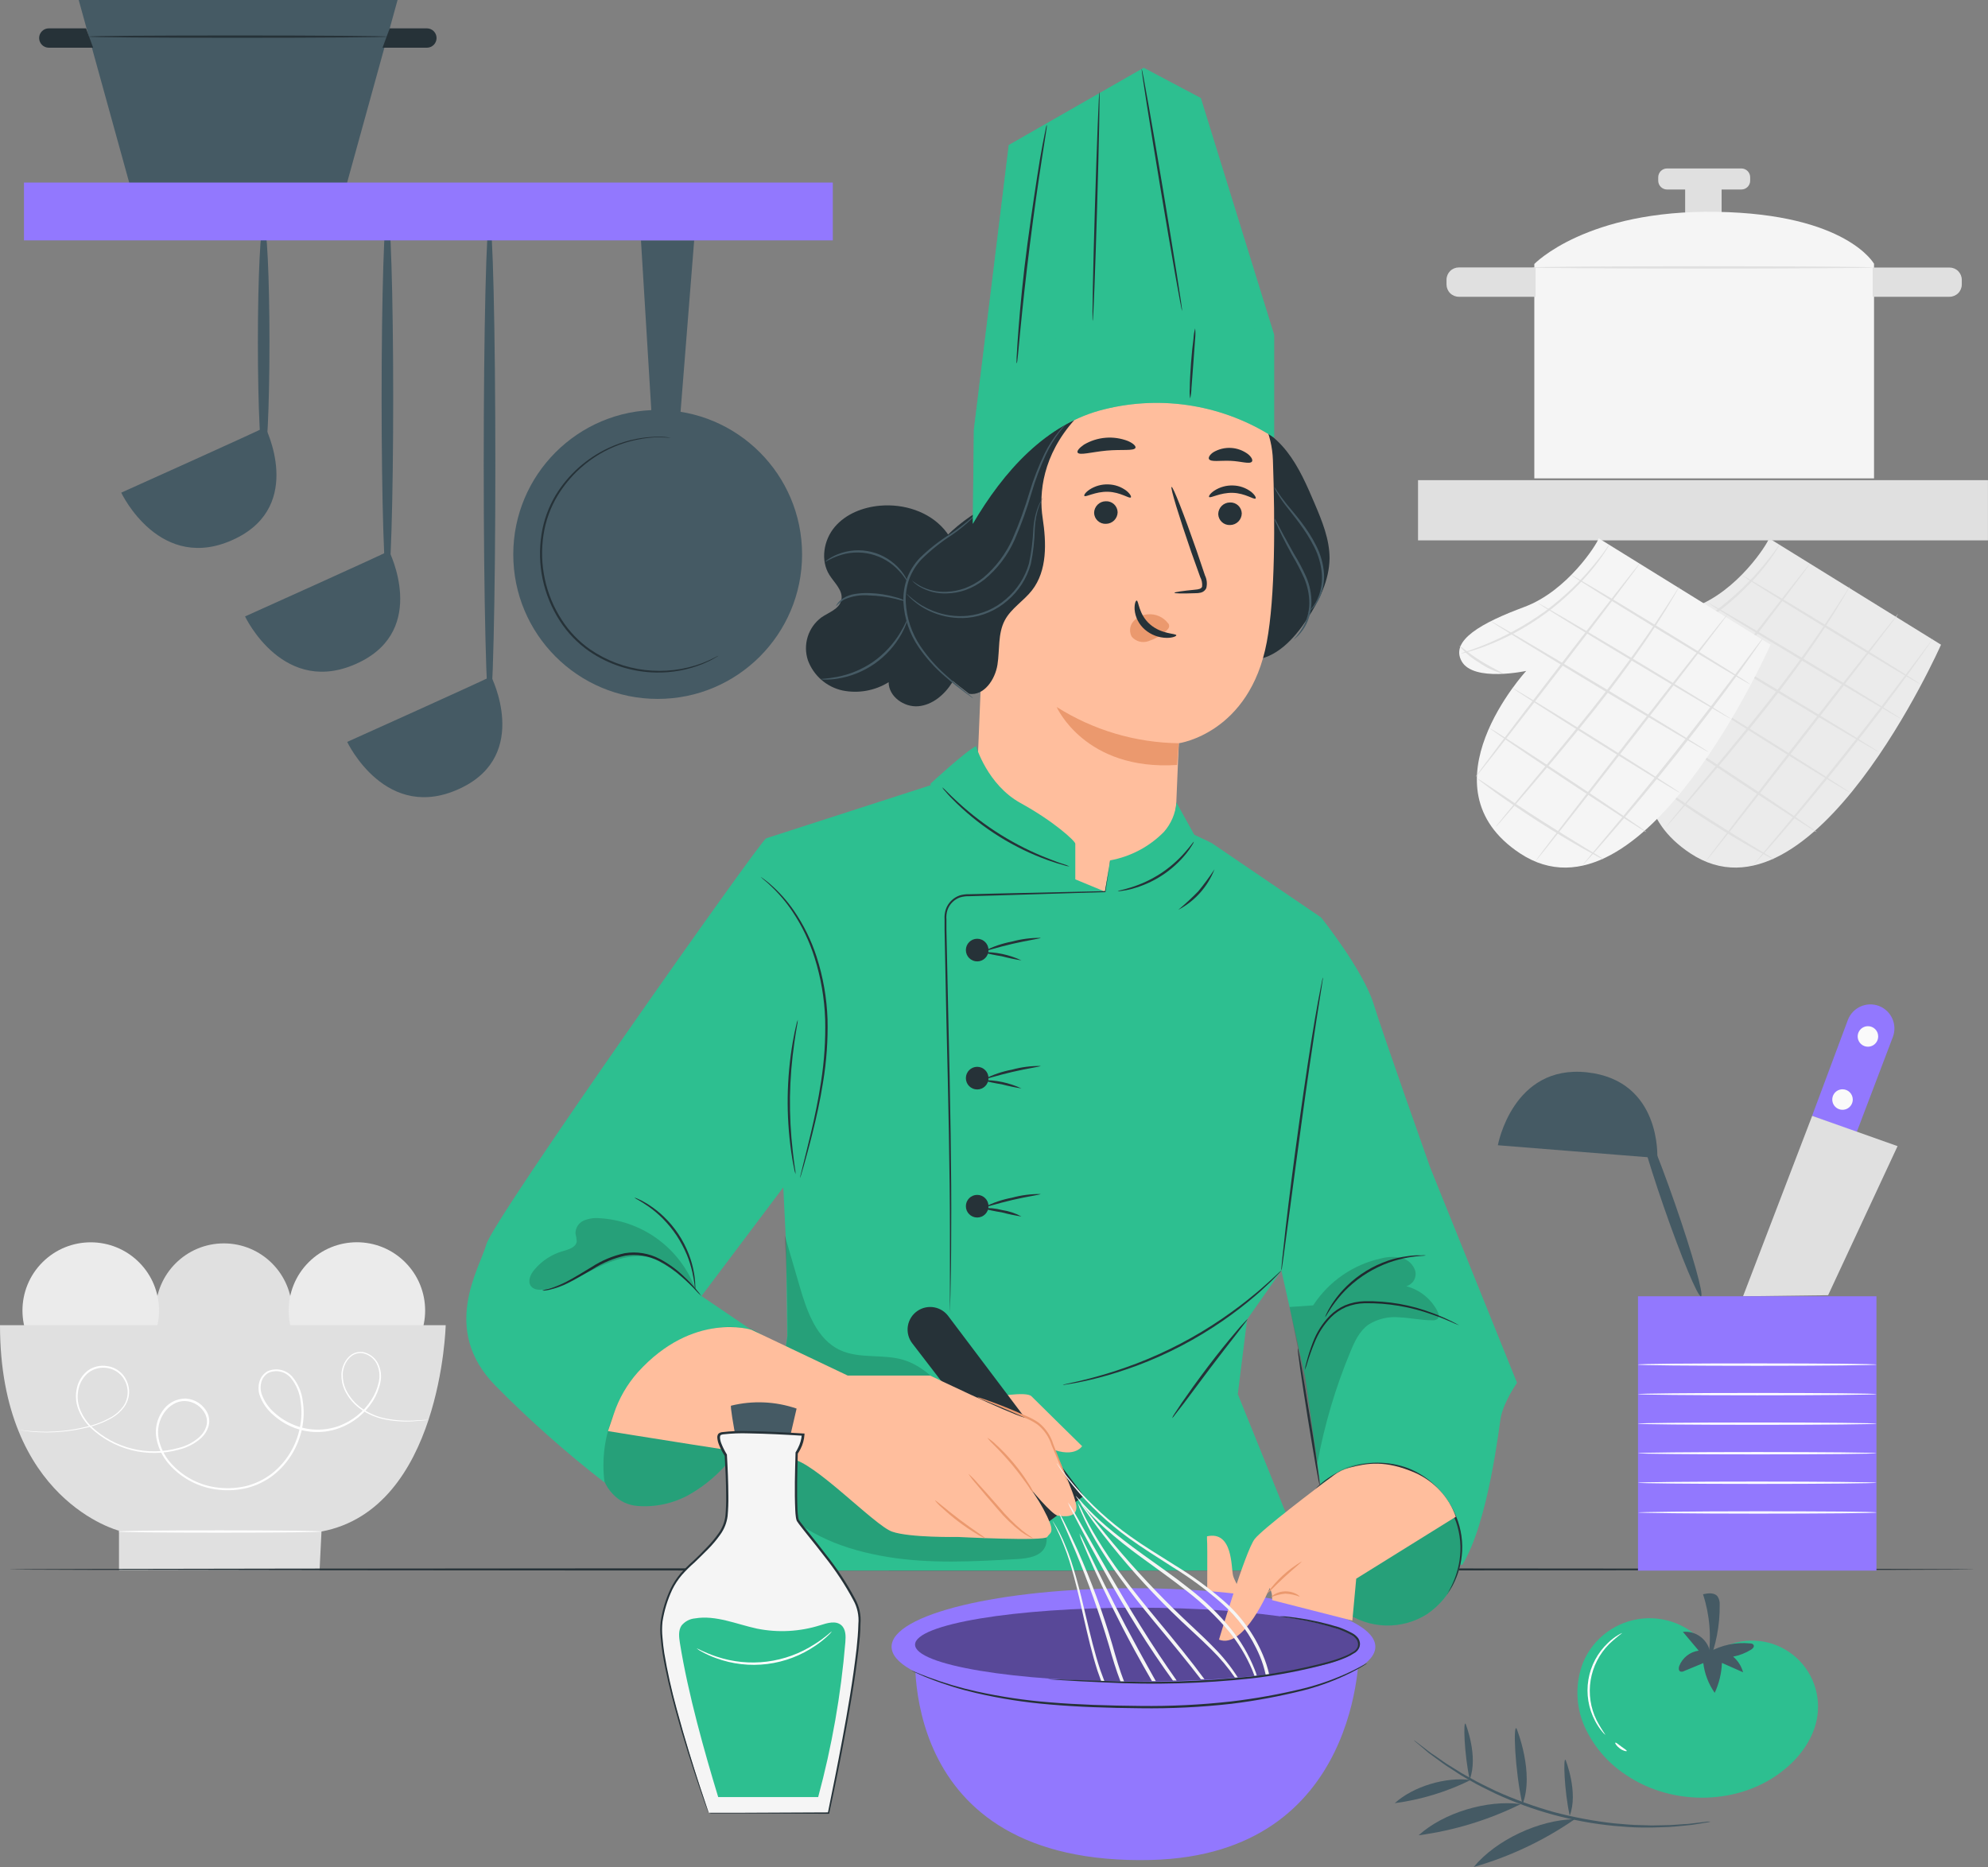 <svg width="691" height="649" viewBox="0 0 691 649" fill="none" xmlns="http://www.w3.org/2000/svg">
<rect x="0" y="0" width="691" height="649" fill="#808080" stroke="none"/>
<g clip-path="url(#clip0_13_336)">
<path d="M77.8 479.671C90.899 479.671 101.518 469.047 101.518 455.941C101.518 442.836 90.899 432.212 77.8 432.212C64.701 432.212 54.082 442.836 54.082 455.941C54.082 469.047 64.701 479.671 77.8 479.671Z" fill="#E0E0E0"/>
<path d="M140.826 472.327C150.089 463.06 150.089 448.036 140.826 438.769C131.564 429.502 116.546 429.502 107.284 438.769C98.021 448.036 98.021 463.06 107.284 472.327C116.546 481.594 131.564 481.594 140.826 472.327Z" fill="#EBEBEB"/>
<path d="M48.325 472.319C57.595 463.059 57.595 448.045 48.325 438.785C39.056 429.525 24.028 429.525 14.759 438.785C5.49 448.045 5.49 463.059 14.759 472.319C24.028 481.579 39.056 481.579 48.325 472.319Z" fill="#EBEBEB"/>
<path d="M0 460.653H154.919C154.919 460.653 153.37 524.556 111.743 532.368L111.077 545.899H41.363V532.089C41.363 532.089 0 521.55 0 460.653Z" fill="#E0E0E0"/>
<path d="M111.727 532.368C111.727 532.601 95.91 532.771 76.406 532.771C56.902 532.771 41.084 532.601 41.084 532.368C41.084 532.136 56.902 531.965 76.406 531.965C95.91 531.965 111.727 532.151 111.727 532.368Z" fill="white"/>
<path d="M148.908 493.573C148.908 493.573 148.567 493.574 147.917 493.698L144.989 493.945C141.233 494.312 137.444 494.129 133.741 493.403C131.055 492.86 128.489 491.836 126.166 490.381C123.384 488.627 121.159 486.116 119.752 483.143C119.009 481.459 118.639 479.635 118.668 477.795C118.734 475.818 119.416 473.91 120.62 472.34C121.264 471.514 122.091 470.851 123.037 470.402C124.014 469.989 125.083 469.844 126.135 469.984C127.227 470.198 128.259 470.651 129.156 471.31C130.053 471.969 130.794 472.818 131.325 473.797C132.395 475.867 132.713 478.245 132.223 480.523C131.745 482.859 130.842 485.086 129.559 487.095C126.823 491.366 122.772 494.631 118.017 496.394C112.924 498.284 107.317 498.251 102.246 496.301C99.603 495.289 97.167 493.803 95.058 491.915C92.804 490.029 91.115 487.556 90.178 484.77C89.745 483.298 89.745 481.732 90.178 480.26C90.614 478.726 91.639 477.428 93.029 476.648C94.483 476.003 96.107 475.844 97.659 476.196C99.211 476.548 100.608 477.391 101.642 478.601C103.651 481.036 104.905 484.004 105.252 487.141C105.732 490.279 105.638 493.477 104.973 496.58C103.659 503.011 100.107 508.767 94.95 512.824C92.304 514.852 89.281 516.333 86.057 517.179C82.783 517.997 79.388 518.222 76.034 517.845C69.3 517.171 63.077 513.95 58.637 508.84C56.465 506.333 54.995 503.296 54.377 500.037C53.784 496.772 54.496 493.405 56.359 490.66C57.222 489.273 58.425 488.13 59.855 487.341C61.284 486.551 62.891 486.141 64.524 486.149C66.13 486.238 67.684 486.755 69.024 487.646C70.364 488.537 71.442 489.77 72.146 491.218C72.798 492.681 72.908 494.33 72.456 495.867C71.998 497.367 71.154 498.719 70.008 499.789C67.781 501.806 65.078 503.225 62.154 503.911C56.788 505.383 51.133 505.443 45.737 504.085C40.341 502.727 35.387 499.998 31.356 496.162C29.508 494.355 28.08 492.165 27.173 489.745C26.304 487.388 26.158 484.824 26.755 482.383C27.284 480.003 28.633 477.885 30.566 476.4C32.471 475.049 34.826 474.494 37.134 474.85C39.345 475.125 41.368 476.234 42.789 477.95C44.112 479.583 44.849 481.614 44.88 483.716C44.888 485.698 44.252 487.629 43.068 489.218C41.966 490.684 40.581 491.913 38.993 492.83C36.16 494.439 33.099 495.61 29.915 496.301C27.269 496.934 24.583 497.38 21.875 497.634C18.125 498.014 14.346 498.014 10.597 497.634C8.04 497.34 6.708 497.045 6.708 497.045C6.708 497.045 7.049 497.045 7.715 497.154C8.381 497.262 9.342 497.355 10.612 497.464C14.35 497.795 18.111 497.769 21.844 497.386C24.531 497.101 27.197 496.635 29.822 495.991C32.959 495.307 35.974 494.147 38.761 492.551C40.294 491.659 41.633 490.468 42.696 489.048C43.807 487.541 44.4 485.713 44.384 483.84C44.34 481.855 43.637 479.941 42.386 478.4C41.044 476.797 39.146 475.761 37.072 475.501C34.884 475.195 32.662 475.75 30.875 477.051C29.075 478.464 27.821 480.458 27.328 482.693C26.762 485.017 26.908 487.458 27.746 489.699C28.628 492.034 30.008 494.15 31.789 495.898C35.754 499.623 40.609 502.265 45.888 503.571C51.168 504.876 56.694 504.801 61.937 503.353C64.734 502.691 67.319 501.332 69.45 499.401C70.498 498.424 71.272 497.19 71.697 495.821C72.097 494.446 71.993 492.972 71.402 491.667C70.768 490.341 69.79 489.209 68.569 488.391C67.347 487.573 65.929 487.099 64.462 487.017C62.976 486.958 61.506 487.335 60.233 488.102C58.927 488.875 57.814 489.935 56.979 491.202C55.234 493.781 54.572 496.943 55.136 500.006C55.739 503.121 57.15 506.023 59.225 508.422C63.534 513.372 69.568 516.493 76.096 517.148C79.352 517.507 82.646 517.287 85.825 516.497C88.946 515.666 91.873 514.228 94.439 512.266C99.501 508.286 102.969 502.621 104.214 496.301C104.863 493.29 104.957 490.186 104.493 487.141C104.162 484.16 102.985 481.337 101.1 479.004C100.177 477.907 98.924 477.137 97.528 476.81C96.132 476.483 94.668 476.617 93.354 477.191C92.153 477.859 91.263 478.972 90.875 480.291C90.48 481.626 90.48 483.047 90.875 484.382C91.78 487.034 93.386 489.391 95.523 491.202C97.575 493.023 99.936 494.461 102.494 495.449C107.41 497.388 112.863 497.465 117.831 495.666C122.457 493.947 126.402 490.777 129.078 486.63C130.331 484.696 131.213 482.547 131.681 480.291C132.151 478.148 131.866 475.908 130.875 473.951C130.391 473.045 129.712 472.256 128.887 471.642C128.062 471.029 127.112 470.605 126.104 470.402C125.134 470.253 124.142 470.377 123.238 470.759C122.371 471.172 121.608 471.776 121.007 472.526C119.856 474.006 119.2 475.812 119.133 477.687C119.09 479.455 119.434 481.211 120.14 482.833C121.491 485.738 123.64 488.2 126.336 489.931C128.603 491.413 131.124 492.464 133.772 493.031C137.445 493.785 141.205 494.02 144.942 493.728L147.855 493.558C148.567 493.574 148.908 493.573 148.908 493.573Z" fill="white"/>
<path d="M614.904 187.122C614.3 189.153 603.982 205.427 589.094 210.96C574.207 216.493 563.145 222.616 567.282 229.9C571.418 237.185 589.699 233.217 589.699 233.217C589.699 233.217 552.596 273.515 587.53 296.625C630.117 324.756 674.672 224.104 674.672 224.104L614.904 187.122Z" fill="#EBEBEB"/>
<path d="M667.607 237.913C667.499 238.099 653.463 229.73 636.252 219.221C619.04 208.713 605.19 200.018 605.268 199.832C605.345 199.646 619.427 208.015 636.623 218.524C653.819 229.032 667.731 237.727 667.607 237.913Z" fill="#E0E0E0"/>
<path d="M661.023 249.987C660.899 250.173 645.733 241.261 627.142 230.102C608.552 218.942 593.572 209.705 593.68 209.519C593.789 209.333 608.971 218.229 627.561 229.404C646.151 240.579 661.132 249.863 661.023 249.987Z" fill="#E0E0E0"/>
<path d="M653.06 261.426C652.952 261.612 635.911 251.584 615.028 239.029C594.145 226.475 577.29 216.137 577.398 215.951C577.506 215.765 594.547 225.778 615.446 238.332C636.345 250.886 653.169 261.224 653.06 261.426Z" fill="#E0E0E0"/>
<path d="M643.13 275.577C643.006 275.763 629.807 267.703 613.695 257.582C597.584 247.461 584.524 239.107 584.648 238.983C584.772 238.859 597.956 246.856 614.083 256.977C630.21 267.098 643.239 275.391 643.13 275.577Z" fill="#E0E0E0"/>
<path d="M631.449 289.231C631.325 289.417 619.056 281.482 603.998 271.516C588.939 261.55 576.871 253.304 577.073 253.118C577.274 252.932 589.466 260.868 604.524 270.849C619.582 280.831 631.573 289.045 631.449 289.231Z" fill="#E0E0E0"/>
<path d="M616.546 298.717C615.899 298.49 615.276 298.199 614.687 297.849C613.51 297.229 611.836 296.299 609.776 295.152C605.655 292.843 600.047 289.51 593.974 285.62C587.901 281.73 582.526 278.01 578.699 275.236C576.794 273.841 575.26 272.694 574.222 271.888C573.658 271.502 573.139 271.055 572.673 270.555C573.29 270.853 573.877 271.211 574.424 271.624L579.071 274.724C582.975 277.375 588.366 281.017 594.455 284.907C600.543 288.798 606.073 292.192 610.117 294.641L614.888 297.539C615.477 297.879 616.032 298.273 616.546 298.717Z" fill="#E0E0E0"/>
<path d="M581.612 234.147C578.665 233.391 575.879 232.11 573.386 230.365C570.751 228.848 568.415 226.862 566.492 224.507C566.647 224.321 569.59 227.048 573.819 229.683C578.049 232.318 581.72 233.915 581.612 234.147Z" fill="#E0E0E0"/>
<path d="M671.852 221.965C671.72 222.283 671.542 222.581 671.325 222.848L669.668 225.251C668.227 227.343 666.089 230.334 663.471 233.992C658.126 241.339 650.582 251.367 641.968 262.216C633.355 273.066 625.283 282.691 619.35 289.572C616.391 293.013 613.959 295.772 612.255 297.648C611.449 298.531 610.798 299.197 610.287 299.802C610.071 300.069 609.826 300.314 609.559 300.53C609.731 300.236 609.933 299.961 610.163 299.709L612.022 297.446L618.901 289.231C624.726 282.272 632.704 272.585 641.317 261.751C649.931 250.917 657.537 240.936 663.006 233.682L669.482 225.096L671.248 222.786C671.427 222.497 671.629 222.222 671.852 221.965V221.965Z" fill="#E0E0E0"/>
<path d="M659.784 213.394C659.954 213.533 645.159 232.845 626.74 256.528C608.32 280.211 593.246 299.306 593.06 299.167C592.874 299.027 607.684 279.73 626.104 256.032C644.524 232.334 659.613 213.254 659.784 213.394Z" fill="#E0E0E0"/>
<path d="M642.944 203.846C642.813 204.18 642.652 204.502 642.464 204.807L640.915 207.473C639.582 209.782 637.568 213.084 634.981 217.083C629.807 225.096 622.123 235.806 613.06 247.198C603.998 258.589 595.43 268.587 589.249 275.84L581.891 284.38L579.846 286.69C579.621 286.964 579.372 287.218 579.102 287.449C579.288 287.146 579.495 286.856 579.722 286.581L581.643 284.179L588.815 275.468C594.888 268.122 603.378 258.063 612.425 246.686C621.472 235.31 629.218 224.677 634.501 216.757C637.15 212.805 639.226 209.565 640.698 207.302L642.34 204.714C642.508 204.403 642.71 204.112 642.944 203.846Z" fill="#E0E0E0"/>
<path d="M629.125 195.926C629.296 196.065 616.732 212.758 600.961 233.217C585.19 253.676 572.425 270.152 572.162 270.012C571.898 269.873 584.555 253.18 600.326 232.706C616.097 212.231 628.94 195.786 629.125 195.926Z" fill="#E0E0E0"/>
<path d="M618.73 189.153C618.345 189.93 617.9 190.677 617.398 191.385C616.964 192.082 616.391 192.935 615.694 193.896C614.997 194.857 614.222 195.972 613.262 197.119C611.077 199.839 608.734 202.427 606.244 204.869C600.125 210.905 593.164 216.021 585.578 220.058C582.486 221.699 579.299 223.153 576.035 224.414C574.656 224.987 573.355 225.375 572.239 225.762C571.284 226.106 570.312 226.401 569.327 226.645C568.501 226.907 567.657 227.109 566.802 227.25C567.584 226.88 568.398 226.579 569.234 226.351C570.024 226.088 570.984 225.778 572.084 225.344C573.184 224.91 574.47 224.491 575.818 223.887C579.028 222.557 582.166 221.062 585.221 219.407C588.948 217.347 592.544 215.06 595.988 212.557C599.405 210.019 602.659 207.271 605.733 204.327C608.233 201.914 610.597 199.363 612.812 196.685C613.804 195.57 614.594 194.485 615.322 193.586C616.05 192.687 616.67 191.834 617.15 191.152C617.617 190.44 618.145 189.771 618.73 189.153Z" fill="#E0E0E0"/>
<path d="M690.984 166.911H492.89V187.835H690.984V166.911Z" fill="#E0E0E0"/>
<path d="M555.694 187.122C555.09 189.153 544.772 205.427 529.884 210.96C514.997 216.493 503.935 222.616 508.072 229.9C512.208 237.185 530.489 233.217 530.489 233.217C530.489 233.217 493.386 273.515 528.32 296.625C570.907 324.756 615.415 224.104 615.415 224.104L555.694 187.122Z" fill="#F5F5F5"/>
<path d="M608.397 237.913C608.289 238.099 594.253 229.73 577.042 219.221C559.83 208.713 545.98 200.018 546.058 199.832C546.135 199.646 560.217 208.015 577.413 218.524C594.609 229.032 608.521 237.727 608.397 237.913Z" fill="#E0E0E0"/>
<path d="M601.86 249.987C601.736 250.173 586.569 241.261 567.979 230.102C549.389 218.942 534.362 209.705 534.47 209.565C534.578 209.426 549.76 218.276 568.351 229.451C586.941 240.626 601.86 249.863 601.86 249.987Z" fill="#E0E0E0"/>
<path d="M593.85 261.426C593.742 261.612 576.701 251.584 555.818 239.029C534.935 226.475 518.08 216.137 518.203 215.951C518.327 215.765 535.353 225.778 556.252 238.332C577.15 250.886 593.959 261.224 593.85 261.426Z" fill="#E0E0E0"/>
<path d="M583.92 275.577C583.796 275.763 570.597 267.703 554.485 257.582C538.374 247.461 525.314 239.107 525.438 238.983C525.562 238.859 538.746 246.856 554.873 256.977C571 267.098 584.028 275.391 583.92 275.577Z" fill="#E0E0E0"/>
<path d="M572.239 289.231C572.115 289.417 559.846 281.482 544.788 271.516C529.729 261.55 517.661 253.304 517.785 253.118C517.909 252.932 530.179 260.868 545.237 270.849C560.295 280.831 572.425 289.045 572.239 289.231Z" fill="#E0E0E0"/>
<path d="M557.336 298.717C556.689 298.49 556.066 298.199 555.477 297.849C554.3 297.229 552.627 296.299 550.566 295.152C546.445 292.843 540.837 289.51 534.764 285.62C528.691 281.73 523.316 278.01 519.489 275.236C517.584 273.841 516.05 272.694 515.012 271.888C514.448 271.502 513.929 271.055 513.463 270.555C514.08 270.853 514.667 271.211 515.213 271.624L519.861 274.724C523.765 277.375 529.156 281.017 535.245 284.907C541.333 288.798 546.864 292.192 550.891 294.641L555.678 297.539C556.267 297.879 556.822 298.273 557.336 298.717V298.717Z" fill="#E0E0E0"/>
<path d="M522.402 234.147C519.455 233.391 516.669 232.11 514.176 230.365C511.541 228.848 509.205 226.862 507.282 224.507C507.437 224.321 510.38 227.048 514.609 229.683C518.839 232.318 522.495 233.915 522.402 234.147Z" fill="#E0E0E0"/>
<path d="M612.704 221.965C612.572 222.283 612.394 222.581 612.177 222.848L610.519 225.251C609.079 227.343 606.941 230.334 604.323 233.992C598.978 241.339 591.433 251.367 582.82 262.216C574.207 273.066 566.011 282.722 560.031 289.603C557.073 293.044 554.64 295.803 552.936 297.679C552.131 298.562 551.48 299.228 550.969 299.833C550.752 300.1 550.508 300.345 550.241 300.561C550.412 300.267 550.615 299.992 550.845 299.74L552.704 297.477L559.598 289.231C565.423 282.272 573.401 272.585 582.014 261.751C590.628 250.917 598.234 240.936 603.703 233.682L610.179 225.096L611.945 222.786C612.174 222.491 612.428 222.216 612.704 221.965V221.965Z" fill="#E0E0E0"/>
<path d="M600.574 213.394C600.744 213.533 585.95 232.845 567.53 256.528C549.11 280.211 534.036 299.306 533.85 299.167C533.664 299.027 548.475 279.73 566.895 256.032C585.314 232.334 600.404 213.254 600.574 213.394Z" fill="#E0E0E0"/>
<path d="M583.734 203.846C583.603 204.18 583.442 204.502 583.254 204.807L581.705 207.473C580.372 209.782 578.358 213.084 575.771 217.083C570.597 225.096 562.913 235.806 553.85 247.198C544.788 258.589 536.221 268.587 530.039 275.84L522.681 284.38L520.636 286.69C520.411 286.964 520.162 287.218 519.892 287.449C520.071 287.141 520.279 286.85 520.512 286.581L522.433 284.179L529.605 275.468C535.678 268.122 544.168 258.063 553.215 246.686C562.262 235.31 570.008 224.677 575.291 216.757C577.94 212.805 580.016 209.565 581.488 207.302C582.154 206.233 582.712 205.381 583.13 204.714C583.298 204.403 583.5 204.112 583.734 203.846V203.846Z" fill="#E0E0E0"/>
<path d="M569.915 195.926C570.086 196.065 557.522 212.758 541.751 233.217C525.98 253.676 513.138 270.152 512.952 270.012C512.766 269.873 525.345 253.18 541.116 232.706C556.887 212.231 569.729 195.786 569.915 195.926Z" fill="#E0E0E0"/>
<path d="M559.52 189.153C559.135 189.93 558.69 190.677 558.188 191.385C557.754 192.082 557.181 192.935 556.484 193.896C555.787 194.857 555.012 195.972 554.052 197.119C551.867 199.839 549.524 202.427 547.034 204.869C540.915 210.905 533.954 216.021 526.368 220.058C523.275 221.696 520.088 223.15 516.825 224.414C515.446 224.987 514.145 225.375 513.029 225.762C512.074 226.106 511.102 226.401 510.117 226.645C509.291 226.907 508.447 227.109 507.591 227.25C508.374 226.88 509.188 226.579 510.024 226.351C510.814 226.088 511.774 225.778 512.874 225.344C513.974 224.91 515.26 224.491 516.608 223.887C519.817 222.557 522.956 221.062 526.011 219.407C529.74 217.383 533.341 215.131 536.794 212.665C540.21 210.128 543.465 207.379 546.538 204.435C549.039 202.022 551.402 199.471 553.618 196.794C554.609 195.678 555.4 194.593 556.128 193.694C556.856 192.795 557.46 191.943 557.94 191.261C558.404 190.513 558.933 189.808 559.52 189.153Z" fill="#E0E0E0"/>
<path d="M598.405 62.199H585.733V74.877H598.405V62.199Z" fill="#E0E0E0"/>
<path d="M651.387 91.74H533.308V166.291H651.387V91.74Z" fill="#F5F5F5"/>
<path d="M533.308 91.771C533.308 91.771 551.387 72.877 596.716 73.637C642.046 74.396 651.434 91.771 651.434 91.771H533.308Z" fill="#F5F5F5"/>
<path d="M650.938 92.965C650.938 93.181 624.385 93.368 591.651 93.368C558.916 93.368 532.363 93.181 532.363 92.965C532.363 92.748 558.901 92.546 591.651 92.546C624.4 92.546 650.938 92.732 650.938 92.965Z" fill="#E0E0E0"/>
<path d="M650.938 92.996H677.615C678.749 92.996 679.836 93.446 680.638 94.248C681.44 95.051 681.891 96.139 681.891 97.273V98.885C681.891 100.02 681.44 101.108 680.638 101.91C679.836 102.712 678.749 103.163 677.615 103.163H650.938V92.996Z" fill="#E0E0E0"/>
<path d="M533.742 103.163H507.065C505.931 103.163 504.843 102.712 504.041 101.91C503.239 101.108 502.789 100.02 502.789 98.885V97.242C502.789 96.108 503.239 95.02 504.041 94.217C504.843 93.415 505.931 92.965 507.065 92.965H533.742V103.178V103.163Z" fill="#E0E0E0"/>
<path d="M605.268 58.556H579.443C577.749 58.556 576.375 59.93 576.375 61.625V62.803C576.375 64.498 577.749 65.872 579.443 65.872H605.268C606.962 65.872 608.335 64.498 608.335 62.803V61.625C608.335 59.93 606.962 58.556 605.268 58.556Z" fill="#E0E0E0"/>
<path d="M686.29 545.542C686.29 545.759 533.339 545.945 344.71 545.945C156.081 545.945 3.098 545.759 3.098 545.542C3.098 545.325 156.019 545.14 344.71 545.14C533.401 545.14 686.29 545.325 686.29 545.542Z" fill="#263238"/>
<path d="M459.21 318.928C458.591 321.578 445.407 441.667 445.407 441.667L433.478 458.638L430.241 484.615L455.028 545.945H271.635C271.635 545.945 268.738 513.537 268.986 504.872C269.233 496.208 273.633 464.419 273.633 464.419L273.215 432.135L266.275 291.417L328.397 271.361C365.934 264.898 421.178 293.06 421.178 293.06L459.21 318.928Z" fill="#2DBF90"/>
<path d="M435.384 229.42C443.548 228.908 449.807 222.089 454.3 215.254C458.513 208.868 462.046 201.707 462.138 194.066C462.138 187.432 459.536 181.109 456.933 175.002C454.331 168.895 451.527 162.355 447.328 156.976C443.13 151.598 437.181 147.227 430.396 146.39" fill="#263238"/>
<path d="M339.954 261.426L340.047 259.395L344.834 142.144L347.483 135.494L406.104 127.419C410.649 127.065 415.219 127.636 419.537 129.097C423.855 130.559 427.833 132.88 431.229 135.922C434.626 138.964 437.371 142.663 439.299 146.796C441.228 150.929 442.299 155.409 442.448 159.968C443.192 181.31 443.285 207.395 440.31 223.22C434.361 254.963 409.76 258.357 409.76 258.357C409.76 258.357 409.342 266.68 408.877 278.723C408.536 287.806 400.512 314.015 391.418 314.278C387.514 314.387 376.856 310.992 371.774 310.248C339.722 305.568 339.954 261.426 339.954 261.426Z" fill="#FFBE9D"/>
<path d="M431.619 178.474C431.603 179.543 431.169 180.563 430.411 181.316C429.652 182.069 428.629 182.496 427.561 182.504C427.038 182.531 426.516 182.453 426.024 182.275C425.532 182.097 425.081 181.822 424.697 181.466C424.313 181.111 424.004 180.682 423.788 180.206C423.572 179.729 423.453 179.214 423.44 178.691C423.456 177.622 423.89 176.601 424.648 175.848C425.407 175.095 426.43 174.669 427.499 174.661C428.021 174.634 428.543 174.712 429.035 174.89C429.527 175.068 429.978 175.343 430.363 175.698C430.747 176.054 431.056 176.482 431.271 176.959C431.487 177.436 431.606 177.951 431.619 178.474V178.474Z" fill="#263238"/>
<path d="M436.422 173.282C435.895 173.809 432.859 171.422 428.444 171.313C424.028 171.205 420.698 173.313 420.279 172.755C420.047 172.522 420.589 171.561 422.03 170.585C423.971 169.308 426.262 168.669 428.583 168.756C430.878 168.81 433.096 169.592 434.919 170.988C436.236 172.073 436.67 173.049 436.422 173.282Z" fill="#263238"/>
<path d="M388.475 178.055C388.458 179.124 388.025 180.145 387.266 180.898C386.507 181.651 385.484 182.077 384.416 182.085C383.893 182.112 383.371 182.034 382.879 181.856C382.387 181.678 381.936 181.403 381.552 181.048C381.168 180.693 380.859 180.264 380.643 179.787C380.427 179.311 380.309 178.795 380.295 178.272C380.311 177.203 380.745 176.183 381.503 175.43C382.262 174.677 383.285 174.251 384.354 174.243C384.876 174.215 385.399 174.293 385.89 174.471C386.382 174.65 386.834 174.924 387.218 175.28C387.602 175.635 387.911 176.064 388.127 176.54C388.342 177.017 388.461 177.532 388.475 178.055V178.055Z" fill="#263238"/>
<path d="M393.06 172.91C392.533 173.437 389.481 171.05 385.082 170.941C380.682 170.833 377.336 172.941 376.918 172.383C376.685 172.15 377.227 171.189 378.668 170.213C380.608 168.934 382.9 168.295 385.221 168.384C387.516 168.438 389.735 169.22 391.557 170.616C392.874 171.701 393.308 172.677 393.06 172.91Z" fill="#263238"/>
<path d="M408.211 206.062C408.211 205.815 410.953 205.412 415.415 204.978C416.546 204.885 417.615 204.683 417.832 203.924C417.952 202.761 417.72 201.589 417.165 200.56L414.067 191.896C409.791 179.497 406.708 169.422 407.22 169.252C407.731 169.081 411.588 178.954 415.88 191.292C416.902 194.392 417.894 197.228 418.823 200.002C419.5 201.383 419.664 202.96 419.288 204.451C419.108 204.834 418.845 205.172 418.518 205.44C418.191 205.708 417.808 205.9 417.398 206C416.769 206.151 416.123 206.219 415.477 206.202C410.938 206.372 408.211 206.31 408.211 206.062Z" fill="#263238"/>
<path d="M409.76 258.357C394.708 258.169 380.003 253.807 367.282 245.756C367.282 245.756 377.057 267.997 409.11 265.905L409.76 258.357Z" fill="#EB996E"/>
<path d="M405.996 216.648C405.182 215.578 404.11 214.732 402.879 214.189C401.649 213.647 400.301 213.427 398.962 213.549C397.986 213.61 397.032 213.866 396.157 214.303C395.281 214.739 394.502 215.347 393.866 216.091C393.263 216.814 392.894 217.705 392.808 218.643C392.723 219.581 392.924 220.523 393.385 221.345C394.078 222.145 394.994 222.719 396.015 222.995C397.036 223.272 398.116 223.236 399.117 222.895C401.223 222.219 403.172 221.128 404.849 219.686C405.355 219.349 405.791 218.917 406.135 218.415C406.3 218.173 406.389 217.887 406.389 217.594C406.389 217.301 406.3 217.015 406.135 216.772" fill="#EB996E"/>
<path d="M395.09 208.759C395.818 208.759 395.694 213.518 399.737 217.036C403.78 220.554 408.846 220.136 408.877 220.833C408.877 221.128 407.715 221.732 405.547 221.732C402.743 221.697 400.043 220.67 397.925 218.834C395.886 217.074 394.614 214.589 394.377 211.906C394.268 209.891 394.764 208.728 395.09 208.759Z" fill="#263238"/>
<path d="M394.671 155.659C394.206 156.837 389.822 156.155 384.632 156.635C379.443 157.116 375.213 158.402 374.563 157.317C374.268 156.79 375.028 155.767 376.747 154.574C379.037 153.213 381.607 152.391 384.261 152.171C386.916 151.951 389.586 152.338 392.069 153.303C393.943 154.125 394.873 155.085 394.671 155.659Z" fill="#263238"/>
<path d="M435.152 160.464C434.346 161.456 431.341 160.324 427.684 160.185C424.028 160.045 420.914 160.665 420.233 159.596C419.939 159.084 420.45 158.046 421.782 157.178C423.63 156.093 425.759 155.58 427.899 155.704C430.038 155.828 432.093 156.584 433.804 157.875C435.105 158.945 435.508 159.968 435.152 160.464Z" fill="#263238"/>
<path d="M339.644 177.978C333.422 181.794 327.964 186.735 323.548 192.547C318.467 198.917 315.167 207.163 316.437 215.223C318.188 226.397 327.87 234.333 336.871 241.184C342.045 241.928 345.903 236.209 346.708 231.032C347.514 225.855 346.801 220.26 349.249 215.626C351.449 211.472 355.787 208.93 358.684 205.226C364.075 198.344 363.718 188.657 362.402 180.008C361.085 171.36 362.402 158.309 373.509 145.91C373.509 146.018 346.491 156.573 339.644 177.978Z" fill="#263238"/>
<path d="M330.07 206.76C334.718 200.049 333.54 190.207 328.165 183.992C322.789 177.776 314.113 175.079 305.934 175.777C299.985 176.288 293.959 178.629 290.117 183.201C286.275 187.773 285.113 194.825 288.304 199.878C290.07 202.668 293.137 205.303 292.44 208.542C291.743 211.782 288.072 212.82 285.469 214.649C283.233 216.329 281.582 218.669 280.748 221.339C279.914 224.009 279.94 226.874 280.821 229.528C281.785 232.148 283.393 234.483 285.497 236.317C287.601 238.151 290.133 239.425 292.859 240.021C298.37 241.133 304.098 240.102 308.877 237.138C308.877 242.114 314.222 245.911 319.164 245.493C324.106 245.074 328.304 241.463 330.953 237.262C334.512 231.168 336.204 224.161 335.818 217.113C335.43 210.102 334.356 203.146 332.611 196.344" fill="#263238"/>
<path d="M338.25 242.703C337.987 242.581 337.742 242.425 337.522 242.238L335.508 240.781C333.788 239.494 331.294 237.681 328.397 235.077C324.947 232.132 321.9 228.744 319.334 225.003C316.157 220.368 314.318 214.946 314.02 209.333C313.887 206.419 314.346 203.509 315.368 200.777C316.364 198.247 317.837 195.932 319.706 193.958C322.943 190.792 326.517 187.99 330.364 185.603C332.89 183.943 335.297 182.11 337.568 180.117C338.358 179.388 338.947 178.799 339.334 178.381C339.519 178.163 339.727 177.965 339.954 177.792C339.954 177.792 339.799 178.055 339.443 178.489C338.935 179.143 338.381 179.759 337.785 180.334C335.583 182.443 333.209 184.366 330.69 186.084C326.93 188.517 323.43 191.332 320.248 194.485C318.459 196.394 317.054 198.63 316.112 201.072C315.138 203.707 314.701 206.511 314.826 209.317C315.106 214.778 316.862 220.059 319.907 224.6C322.417 228.311 325.383 231.69 328.738 234.659C331.573 237.231 334.005 239.169 335.663 240.533L337.568 242.083C337.817 242.264 338.045 242.472 338.25 242.703V242.703Z" fill="#455A64"/>
<path d="M315.477 202.25C315.337 202.327 314.532 200.607 312.487 198.437C309.869 195.564 306.455 193.536 302.681 192.611C298.907 191.686 294.942 191.907 291.294 193.245C288.49 194.237 286.972 195.368 286.894 195.244C286.817 195.12 287.204 194.888 287.901 194.392C288.904 193.72 289.973 193.153 291.092 192.702C294.83 191.178 298.953 190.875 302.873 191.835C306.793 192.795 310.31 194.97 312.921 198.049C313.71 198.963 314.396 199.961 314.966 201.025C315.206 201.401 315.379 201.815 315.477 202.25V202.25Z" fill="#455A64"/>
<path d="M290.612 210.743C290.519 210.743 291.092 209.193 293.184 207.891C294.403 207.168 295.749 206.684 297.15 206.465C298.836 206.206 300.542 206.107 302.247 206.171C305.333 206.255 308.395 206.739 311.356 207.612C312.602 207.897 313.794 208.378 314.888 209.038C313.644 208.812 312.413 208.517 311.201 208.155C308.253 207.464 305.243 207.069 302.216 206.977C299.225 206.691 296.212 207.176 293.463 208.387C292.396 209.02 291.435 209.815 290.612 210.743Z" fill="#455A64"/>
<path d="M285.283 236.069C285.283 235.93 287.498 235.976 290.984 235.294C295.503 234.417 299.792 232.612 303.579 229.993C307.328 227.325 310.491 223.918 312.874 219.981C314.702 216.958 315.43 214.851 315.57 214.913C315.503 215.446 315.362 215.968 315.151 216.463C314.656 217.792 314.061 219.083 313.37 220.322C311.08 224.442 307.882 227.988 304.02 230.689C300.158 233.391 295.732 235.177 291.077 235.914C289.678 236.133 288.264 236.242 286.848 236.24C286.32 236.275 285.791 236.217 285.283 236.069V236.069Z" fill="#455A64"/>
<path d="M317.026 201.816C317.026 201.738 317.971 202.653 319.923 203.722C322.719 205.179 325.853 205.864 329.001 205.706C331.158 205.63 333.289 205.222 335.322 204.497C337.652 203.623 339.827 202.383 341.766 200.824C346.146 197.133 349.632 192.496 351.96 187.262C354.254 181.99 356.22 176.58 357.847 171.065C359.224 166.539 360.943 162.124 362.99 157.86C364.383 154.982 366.115 152.282 368.149 149.816C368.877 148.963 369.481 148.266 369.915 147.909C370.123 147.692 370.352 147.495 370.597 147.32C370.597 147.32 369.76 148.25 368.397 150.017C366.481 152.531 364.84 155.244 363.502 158.108C361.538 162.379 359.887 166.787 358.56 171.298C356.964 176.856 355.003 182.303 352.688 187.603C350.315 192.956 346.73 197.684 342.216 201.413C340.211 203.001 337.961 204.252 335.554 205.117C333.451 205.849 331.244 206.242 329.017 206.28C325.764 206.403 322.543 205.608 319.722 203.986C319.277 203.748 318.857 203.468 318.467 203.149C318.163 202.942 317.877 202.709 317.615 202.451C317.399 202.258 317.202 202.045 317.026 201.816V201.816Z" fill="#455A64"/>
<path d="M362.495 173.018C362.572 173.018 361.937 173.948 361.224 175.761C360.307 178.35 359.785 181.062 359.675 183.806C359.593 187.931 359.132 192.04 358.296 196.081C356.92 201.029 354.092 205.451 350.179 208.775C346.305 212.163 341.466 214.25 336.344 214.742C332.189 215.102 328.008 214.459 324.152 212.867C321.564 211.812 319.175 210.323 317.088 208.465C316.538 207.983 316.02 207.465 315.539 206.915C315.35 206.728 315.184 206.52 315.043 206.295C315.12 206.295 315.818 207.07 317.336 208.279C319.46 210.023 321.85 211.415 324.416 212.402C328.202 213.879 332.283 214.447 336.329 214.06C341.283 213.546 345.955 211.504 349.698 208.217C353.497 204.999 356.257 200.728 357.63 195.941C358.494 191.953 359.012 187.898 359.179 183.821C359.35 181.033 359.968 178.291 361.007 175.699C361.318 175.006 361.68 174.338 362.092 173.7C362.199 173.458 362.335 173.229 362.495 173.018V173.018Z" fill="#455A64"/>
<path d="M454.299 213.177C454.299 213.177 454.826 212.696 455.647 211.751C456.827 210.414 457.746 208.868 458.358 207.194C459.27 204.718 459.645 202.076 459.458 199.444C459.182 196.203 458.282 193.045 456.809 190.145C453.711 183.945 449.528 179.187 446.755 175.56C445.653 174.12 444.649 172.608 443.75 171.034C443.387 170.473 443.095 169.869 442.882 169.236C443.312 169.746 443.69 170.296 444.013 170.879C444.71 171.933 445.779 173.437 447.204 175.203C450.055 178.722 454.408 183.449 457.537 189.788C459.052 192.762 459.958 196.008 460.202 199.336C460.364 202.065 459.92 204.797 458.901 207.333C458.187 209.046 457.132 210.597 455.802 211.89C455.449 212.233 455.071 212.549 454.671 212.836C454.47 213.115 454.315 213.208 454.299 213.177Z" fill="#455A64"/>
<path d="M449.714 222.259C451.251 220.605 452.54 218.736 453.54 216.71C454.542 214.488 455.069 212.081 455.09 209.643C455.089 206.652 454.477 203.693 453.293 200.948C452.059 198.191 450.662 195.51 449.11 192.919C447.762 190.47 446.6 188.269 445.655 186.332C444.71 184.395 443.997 182.891 443.533 181.806C443.247 181.257 443.033 180.674 442.898 180.07C443.249 180.558 443.555 181.077 443.812 181.62L446.166 186.022C447.173 187.882 448.382 190.083 449.76 192.516C451.367 195.108 452.795 197.806 454.036 200.591C455.263 203.438 455.875 206.512 455.833 209.612C455.772 212.142 455.176 214.63 454.083 216.912C453.332 218.433 452.344 219.825 451.155 221.035C450.831 221.358 450.489 221.663 450.132 221.949C449.869 222.182 449.729 222.275 449.714 222.259Z" fill="#455A64"/>
<path d="M338.126 182.085C348.738 163.967 363.579 147.119 383.997 142.237C393.964 139.773 404.329 139.378 414.453 141.076C424.578 142.774 434.248 146.529 442.867 152.11V116.384L417.382 34.083L397.537 23.574L350.628 50.419L338.498 149.413L338.126 182.085Z" fill="#2DBF90"/>
<g opacity="0.7">
<path opacity="0.7" d="M338.126 182.085C348.738 163.967 363.579 147.119 383.997 142.237C393.964 139.773 404.329 139.378 414.453 141.076C424.578 142.774 434.248 146.529 442.867 152.11V116.384L417.382 34.083L397.537 23.574L350.628 50.419L338.498 149.413L338.126 182.085Z" fill="#2DBF90"/>
</g>
<path d="M441.89 117.686C441.497 117.549 441.118 117.372 440.76 117.159C440.031 116.802 439.009 116.182 437.661 115.609C433.757 113.705 429.679 112.179 425.485 111.052C419.267 109.368 412.869 108.447 406.43 108.309C402.629 108.221 398.827 108.361 395.043 108.727C390.985 109.03 386.971 109.763 383.068 110.913C375.579 113.38 368.491 116.93 362.03 121.452C356.719 125.087 351.911 129.407 347.731 134.301C344.927 137.633 342.51 141.273 340.527 145.15C339.938 146.499 339.458 147.568 339.086 148.374C338.946 148.765 338.764 149.139 338.544 149.49C338.641 149.091 338.776 148.702 338.947 148.328C339.241 147.568 339.644 146.437 340.248 145.011C342.139 141.057 344.5 137.346 347.282 133.96C351.451 128.973 356.271 124.568 361.612 120.863C368.114 116.26 375.268 112.655 382.835 110.169C386.795 109.01 390.866 108.272 394.981 107.968C398.791 107.609 402.62 107.485 406.445 107.596C412.94 107.772 419.388 108.756 425.64 110.525C429.849 111.714 433.924 113.334 437.801 115.361C439.195 116.027 440.202 116.694 440.899 117.097C441.244 117.267 441.576 117.464 441.89 117.686V117.686Z" fill="#2DBF90"/>
<path d="M410.891 108.123C410.674 108.123 407.344 89.353 403.471 66.12C399.598 42.886 396.623 24.024 396.84 23.993C397.057 23.962 400.388 42.762 404.261 65.996C408.134 89.229 411.108 108.092 410.891 108.123Z" fill="#263238"/>
<path d="M379.799 111.517C379.582 111.517 379.923 93.677 380.589 71.668C381.255 49.66 381.952 31.835 382.138 31.835C382.324 31.835 381.999 49.691 381.348 71.7C380.698 93.709 380.031 111.533 379.799 111.517Z" fill="#263238"/>
<path d="M353.339 126.35C353.302 126.067 353.302 125.78 353.339 125.497C353.339 124.846 353.339 124.04 353.432 123.064C353.54 120.956 353.742 117.887 354.036 114.121C354.625 106.588 355.585 96.173 357.134 84.672C358.684 73.172 360.233 62.973 361.457 55.441C362.107 51.705 362.665 48.699 363.099 46.622C363.3 45.661 363.471 44.886 363.595 44.25C363.632 43.967 363.71 43.69 363.827 43.429C363.861 43.712 363.861 43.998 363.827 44.281C363.718 44.917 363.61 45.707 363.471 46.684C363.13 48.885 362.65 51.876 362.092 55.534C360.93 63.004 359.443 73.342 358.002 84.781C356.561 96.219 355.446 106.604 354.718 114.121C354.361 117.81 354.067 120.817 353.866 123.033C353.757 124.025 353.68 124.815 353.602 125.466C353.558 125.772 353.469 126.07 353.339 126.35Z" fill="#263238"/>
<path d="M415.415 114.152C415.542 115.347 415.542 116.553 415.415 117.748C415.229 120.259 415.012 123.157 414.78 126.365C414.547 129.574 414.315 132.472 414.129 134.983C414.108 136.184 413.957 137.379 413.68 138.548C413.492 137.359 413.451 136.151 413.556 134.952C413.556 132.736 413.726 129.682 413.974 126.303C414.222 122.925 414.547 119.887 414.842 117.686C414.896 116.49 415.088 115.304 415.415 114.152V114.152Z" fill="#263238"/>
<path d="M267.576 466.62C265.624 463.768 260.372 461.227 256.933 460.855C245.035 459.553 234.191 464.683 224.803 472.123L222.959 475.486C217.909 479.423 212.642 483.917 211.077 490.133C209.646 496.607 208.924 503.217 208.924 509.848C209.071 513.368 210.498 516.713 212.936 519.256C215.18 521.742 218.302 523.259 221.642 523.487C227.959 523.978 234.278 522.563 239.783 519.426C245.253 516.278 250.078 512.123 254.005 507.182C261.337 498.214 266.32 487.561 268.505 476.183C269.125 473.052 269.435 469.364 267.576 466.62Z" fill="#2DBF90"/>
<g opacity="0.4">
<path opacity="0.4" d="M267.576 466.62C265.624 463.768 260.372 461.227 256.933 460.855C245.035 459.553 234.191 464.683 224.803 472.123L222.959 475.486C217.909 479.423 212.642 483.917 211.077 490.133C209.646 496.607 208.924 503.217 208.924 509.848C209.071 513.368 210.498 516.713 212.936 519.256C215.18 521.742 218.302 523.259 221.642 523.487C227.959 523.978 234.278 522.563 239.783 519.426C245.253 516.278 250.078 512.123 254.005 507.182C261.337 498.214 266.32 487.561 268.505 476.183C269.125 473.052 269.435 469.364 267.576 466.62Z" fill="black"/>
</g>
<path d="M266.29 291.417C264.415 292.037 171.573 423.687 169.078 432.46C166.584 441.233 152.998 462.079 172.177 481.655C184.071 493.707 196.751 504.958 210.132 515.334C205.825 482.151 238.467 455.399 261.255 462.343L243.827 450.517L283.656 397.587" fill="#2DBF90"/>
<path d="M459.21 318.928C459.21 318.928 473.819 337.202 477.46 349.028C480.558 359.133 497.135 405.894 497.135 405.894L527.297 480.678C527.297 480.678 522.65 487.281 521.612 492.876C521.178 495.108 517.351 529.47 508.211 544.024L459.83 522.325L453.726 479.004L445.392 441.667L454.005 341.154L459.21 318.928Z" fill="#2DBF90"/>
<path d="M323.424 272.415C323.424 272.415 335.818 260.976 339.257 259.364C339.257 259.364 343.192 272.802 354.749 279.157C366.306 285.512 373.757 292.362 373.757 293.277V309.938C373.757 309.938 326.399 296.997 323.424 272.415Z" fill="#2DBF90"/>
<path d="M331.34 357.18L423.362 351.616L419.055 299.027L415.105 290.161L408.908 278.971C408.59 282.755 407.064 286.336 404.555 289.185C399.488 294.328 392.958 297.781 385.856 299.073L384.044 309.923L337.413 290.657C337.413 290.657 331.34 354.204 331.34 355.661" fill="#2DBF90"/>
<path d="M385.825 299.027C385.849 299.264 385.849 299.503 385.825 299.74C385.748 300.251 385.639 300.949 385.516 301.832C385.216 303.723 384.793 306.436 384.245 309.969V310.109H384.09L346.244 311.271L340.047 311.442L336.809 311.535C335.761 311.506 334.716 311.642 333.711 311.938C332.695 312.292 331.772 312.872 331.013 313.635C330.253 314.397 329.677 315.322 329.326 316.34C328.987 317.405 328.866 318.528 328.97 319.641C328.97 320.819 328.97 321.997 328.97 323.175C329.172 332.66 329.388 342.704 329.605 353.088C330.318 382.196 330.767 408.56 330.628 427.64C330.628 437.187 330.473 444.906 330.349 450.238C330.271 452.857 330.225 454.887 330.179 456.437C330.179 457.104 330.179 457.631 330.179 457.987C330.198 458.168 330.198 458.349 330.179 458.53C330.155 458.35 330.155 458.167 330.179 457.987C330.179 457.584 330.179 457.057 330.179 456.437C330.179 454.98 330.179 452.919 330.179 450.238C330.179 444.859 330.179 437.156 330.179 427.655C330.179 408.576 329.636 382.227 328.924 353.119C328.722 342.735 328.521 332.691 328.319 323.206V319.672C328.228 318.473 328.37 317.268 328.738 316.123C329.124 314.996 329.761 313.973 330.601 313.13C331.441 312.286 332.462 311.646 333.587 311.256C334.678 310.937 335.813 310.796 336.948 310.837L340.171 310.76L346.368 310.605L384.23 309.768L384.059 309.923C384.679 306.399 385.154 303.697 385.485 301.817L385.887 299.74C385.85 299.504 385.829 299.266 385.825 299.027Z" fill="#263238"/>
<path d="M339.66 334.195C341.833 334.195 343.595 332.432 343.595 330.258C343.595 328.084 341.833 326.321 339.66 326.321C337.486 326.321 335.725 328.084 335.725 330.258C335.725 332.432 337.486 334.195 339.66 334.195Z" fill="#263238"/>
<path d="M361.735 326.011C361.735 326.259 357.305 326.833 351.914 328.088C346.522 329.344 342.262 330.769 342.185 330.552C345.195 329.02 348.409 327.925 351.728 327.298C354.989 326.412 358.356 325.979 361.735 326.011Z" fill="#263238"/>
<path d="M355.059 333.838C352.741 333.482 350.445 333.001 348.18 332.397C345.862 332.044 343.566 331.563 341.302 330.955C346.047 330.849 350.754 331.836 355.059 333.838V333.838Z" fill="#263238"/>
<path d="M339.66 378.709C341.833 378.709 343.595 376.946 343.595 374.772C343.595 372.598 341.833 370.835 339.66 370.835C337.486 370.835 335.725 372.598 335.725 374.772C335.725 376.946 337.486 378.709 339.66 378.709Z" fill="#263238"/>
<path d="M361.735 370.54C361.735 370.773 357.305 371.346 351.914 372.602C346.522 373.857 342.262 375.283 342.185 375.066C345.194 373.535 348.408 372.444 351.728 371.827C354.987 370.932 358.356 370.499 361.735 370.54V370.54Z" fill="#263238"/>
<path d="M355.059 378.352C352.741 377.996 350.445 377.515 348.18 376.911C345.862 376.558 343.566 376.077 341.302 375.469C346.047 375.363 350.754 376.35 355.059 378.352V378.352Z" fill="#263238"/>
<path d="M339.66 423.222C341.833 423.222 343.595 421.46 343.595 419.286C343.595 417.111 341.833 415.349 339.66 415.349C337.486 415.349 335.725 417.111 335.725 419.286C335.725 421.46 337.486 423.222 339.66 423.222Z" fill="#263238"/>
<path d="M361.735 415.054C361.735 415.287 357.305 415.86 351.914 417.116C346.522 418.371 342.262 419.797 342.185 419.58C345.194 418.049 348.408 416.958 351.728 416.341C354.987 415.446 358.356 415.013 361.735 415.054V415.054Z" fill="#263238"/>
<path d="M355.059 422.866C352.741 422.51 350.445 422.029 348.18 421.425C345.862 421.072 343.566 420.591 341.302 419.983C343.671 419.798 346.055 420.019 348.351 420.634C350.699 420.984 352.968 421.739 355.059 422.866V422.866Z" fill="#263238"/>
<path d="M278.079 409.506C278.111 409.122 278.184 408.742 278.296 408.374C278.482 407.568 278.745 406.514 279.071 405.197C279.752 402.422 280.775 398.439 281.937 393.495C283.099 388.551 284.385 382.645 285.392 375.981C286.517 368.805 286.994 361.543 286.817 354.282C286.565 347.012 285.325 339.811 283.13 332.877C281.351 327.214 278.774 321.833 275.477 316.898C273.257 313.569 270.657 310.511 267.731 307.784C266.739 306.777 265.825 306.141 265.283 305.63C264.741 305.118 264.415 304.87 264.446 304.839C264.772 305.032 265.083 305.25 265.376 305.49C265.965 305.971 266.925 306.575 267.948 307.551C270.979 310.217 273.669 313.246 275.957 316.572C279.353 321.52 282.014 326.934 283.858 332.645C286.108 339.638 287.38 346.909 287.638 354.251C287.811 361.578 287.292 368.906 286.089 376.136C285.051 382.8 283.687 388.721 282.464 393.665C281.24 398.61 280.124 402.577 279.365 405.321C278.993 406.623 278.684 407.677 278.451 408.421C278.352 408.79 278.228 409.153 278.079 409.506Z" fill="#263238"/>
<path d="M276.53 408.173C276.296 407.502 276.12 406.812 276.003 406.111C275.709 404.778 275.368 402.825 275.012 400.392C274.114 394.063 273.705 387.674 273.788 381.281C273.881 374.885 274.471 368.506 275.554 362.202C275.972 359.8 276.375 357.847 276.716 356.529C276.842 355.824 277.039 355.133 277.305 354.468C277.278 355.183 277.185 355.894 277.026 356.591C276.778 357.924 276.468 359.877 276.127 362.295C275.202 368.589 274.685 374.936 274.578 381.297C274.505 387.651 274.836 394.003 275.57 400.315C275.849 402.748 276.096 404.701 276.298 406.049C276.455 406.746 276.533 407.458 276.53 408.173V408.173Z" fill="#263238"/>
<path d="M188.459 448.564C189.243 448.304 190.046 448.102 190.86 447.959C193.004 447.332 195.08 446.49 197.057 445.448C199.582 444.146 202.448 442.349 205.717 440.38C209.21 438.117 213.083 436.505 217.15 435.622C221.318 434.948 225.592 435.65 229.326 437.621C232.318 439.215 235.08 441.207 237.537 443.542C239.193 445.081 240.745 446.728 242.185 448.471C242.76 449.089 243.279 449.758 243.734 450.47C243.115 449.917 242.535 449.321 241.999 448.688C240.467 447.057 238.854 445.505 237.165 444.038C234.695 441.804 231.952 439.893 229.001 438.35C225.398 436.488 221.291 435.836 217.289 436.49C213.31 437.364 209.517 438.938 206.089 441.14C202.82 443.03 199.892 444.813 197.305 446.068C195.266 447.085 193.112 447.856 190.891 448.362C190.282 448.489 189.667 448.582 189.047 448.641C188.849 448.639 188.651 448.613 188.459 448.564V448.564Z" fill="#263238"/>
<path d="M220.542 416.31C221.056 416.436 221.551 416.628 222.014 416.883C222.589 417.109 223.144 417.384 223.672 417.705C224.395 418.093 225.098 418.517 225.779 418.976C227.568 420.15 229.243 421.488 230.783 422.974C234.572 426.622 237.517 431.055 239.412 435.963C240.189 437.97 240.776 440.045 241.162 442.163C241.323 442.967 241.442 443.779 241.519 444.596C241.6 445.207 241.641 445.824 241.642 446.44C241.719 446.954 241.719 447.476 241.642 447.99C241.488 447.99 241.426 445.743 240.651 442.24C240.189 440.193 239.563 438.187 238.776 436.242C237.773 433.878 236.566 431.606 235.167 429.453C233.731 427.329 232.103 425.342 230.302 423.517C228.816 422.033 227.21 420.675 225.5 419.456C222.525 417.364 220.481 416.449 220.542 416.31Z" fill="#263238"/>
<g opacity="0.4">
<path opacity="0.4" d="M240.899 446.053C238.088 439.65 233.562 434.149 227.82 430.161C222.078 426.173 215.345 423.852 208.366 423.455C206.485 423.274 204.589 423.567 202.851 424.307C201.992 424.697 201.266 425.331 200.764 426.13C200.263 426.929 200.008 427.859 200.031 428.802C200.266 429.69 200.411 430.598 200.465 431.515C200.233 433.576 197.676 434.32 195.678 434.893C191.78 436.006 188.308 438.269 185.717 441.388C184.369 442.938 183.284 445.433 184.57 447.107C185.639 448.471 187.669 448.471 189.388 448.161C195.771 447.045 201.456 443.604 207.281 440.783C213.106 437.962 219.675 435.684 225.996 437.11C232.982 438.66 238.172 444.394 242.866 449.804" fill="black"/>
</g>
<path d="M445.392 441.667C445.22 441.91 445.029 442.138 444.818 442.348L443.037 444.177C442.278 444.968 441.317 445.913 440.155 446.967C438.993 448.021 437.708 449.277 436.189 450.532C432.673 453.536 429.007 456.361 425.206 458.995C415.874 465.467 405.773 470.752 395.136 474.726C390.225 476.524 385.732 477.935 381.906 478.911C380 479.438 378.25 479.795 376.716 480.136C375.182 480.477 373.866 480.74 372.766 480.911L370.272 481.314C369.983 481.386 369.686 481.417 369.388 481.407C369.66 481.286 369.947 481.202 370.241 481.159L372.719 480.601C373.788 480.384 375.105 480.089 376.623 479.702C378.141 479.314 379.877 478.927 381.751 478.353C385.547 477.315 390.008 475.858 394.873 474.029C405.417 470.006 415.452 464.757 424.772 458.39C429.063 455.445 432.797 452.609 435.818 450.083C437.367 448.874 438.668 447.665 439.846 446.642C441.023 445.619 442.03 444.704 442.82 443.945L444.694 442.224C444.904 442.012 445.138 441.825 445.392 441.667V441.667Z" fill="#263238"/>
<path d="M459.83 339.759C459.829 340.108 459.792 340.456 459.722 340.798C459.613 341.557 459.458 342.549 459.272 343.773L457.568 354.623C456.143 363.814 454.269 376.554 452.348 390.628C450.427 404.701 448.753 417.395 447.499 426.71L446.042 437.637C445.856 438.861 445.717 439.853 445.609 440.613C445.575 440.959 445.508 441.302 445.407 441.636C445.366 441.285 445.366 440.932 445.407 440.582C445.469 439.817 445.562 438.825 445.686 437.606C445.98 434.909 446.383 431.189 446.894 426.632C447.963 417.333 449.559 404.608 451.542 390.519C453.525 376.43 455.43 363.705 456.995 354.53C457.801 349.88 458.451 346.222 458.978 343.68C459.21 342.471 459.412 341.495 459.567 340.735C459.614 340.4 459.702 340.072 459.83 339.759V339.759Z" fill="#263238"/>
<path d="M407.406 492.985C407.614 492.433 407.896 491.912 408.242 491.435C408.831 490.52 409.698 489.203 410.798 487.575C413.014 484.352 416.158 479.95 419.768 475.176C423.378 470.402 426.786 466.217 429.327 463.242C430.581 461.692 431.619 460.56 432.425 459.739C433.231 458.917 433.587 458.499 433.633 458.545C433.367 459.045 433.045 459.513 432.673 459.94L429.76 463.753C427.359 466.853 424.028 471.069 420.465 475.811C416.902 480.554 413.649 484.894 411.325 488.04L408.505 491.652C408.195 492.14 407.826 492.587 407.406 492.985V492.985Z" fill="#263238"/>
<path d="M507.127 460.653C506.28 460.364 505.452 460.022 504.648 459.63C503.099 458.948 500.775 457.972 497.878 456.964C490.346 454.244 482.384 452.905 474.377 453.012C472.129 453.061 469.909 453.518 467.824 454.36C465.902 455.192 464.153 456.374 462.665 457.848C460.145 460.429 458.169 463.492 456.856 466.853C455.924 469.099 455.107 471.39 454.408 473.719C454.179 474.587 453.883 475.437 453.525 476.261C453.651 475.37 453.843 474.489 454.098 473.626C454.701 471.253 455.446 468.919 456.329 466.636C457.617 463.199 459.6 460.065 462.154 457.429C463.692 455.873 465.511 454.621 467.514 453.74C469.681 452.855 471.991 452.372 474.331 452.314C482.436 452.163 490.495 453.579 498.064 456.484C500.357 457.338 502.601 458.316 504.788 459.413C505.562 459.785 506.151 460.126 506.554 460.343C506.758 460.419 506.951 460.524 507.127 460.653V460.653Z" fill="#263238"/>
<path d="M495.539 436.381C495.539 436.552 493.107 436.474 489.342 437.141C487.108 437.534 484.911 438.115 482.774 438.877C477.538 440.768 472.741 443.705 468.676 447.51C467.022 449.067 465.503 450.763 464.137 452.578C461.813 455.678 460.775 457.879 460.62 457.801C460.781 457.26 461.005 456.74 461.286 456.251C461.57 455.643 461.891 455.053 462.247 454.484C462.684 453.717 463.159 452.972 463.672 452.253C465.004 450.361 466.508 448.597 468.165 446.983C472.242 443.025 477.147 440.024 482.526 438.195C484.713 437.467 486.964 436.948 489.249 436.645C490.225 436.474 491.124 436.443 491.898 436.381C492.564 436.345 493.231 436.345 493.897 436.381C494.443 436.324 494.993 436.324 495.539 436.381V436.381Z" fill="#263238"/>
<path d="M507.994 534.6C507.241 529.535 505.228 524.74 502.139 520.656C499.051 516.572 494.986 513.33 490.318 511.227C482.928 507.926 472.735 507.166 465.717 511.227C458.699 515.288 449.311 525.27 451.217 533.128L467.313 560.174C471.458 563.18 476.409 564.873 481.526 565.036C486.643 565.199 491.691 563.824 496.019 561.088C500.256 558.201 503.615 554.201 505.728 549.528C507.84 544.855 508.625 539.69 507.994 534.6V534.6Z" fill="#2DBF90"/>
<g opacity="0.4">
<path opacity="0.4" d="M507.994 534.6C507.241 529.535 505.228 524.74 502.139 520.656C499.051 516.572 494.986 513.33 490.318 511.227C482.928 507.926 472.735 507.166 465.717 511.227C458.699 515.288 449.311 525.27 451.217 533.128L467.313 560.174C471.458 563.18 476.409 564.873 481.526 565.036C486.643 565.199 491.691 563.824 496.019 561.088C500.256 558.201 503.615 554.201 505.728 549.528C507.84 544.855 508.625 539.69 507.994 534.6V534.6Z" fill="black"/>
</g>
<path d="M502.975 554.315C502.975 554.315 503.548 553.23 504.524 551.308C505.874 548.536 506.808 545.58 507.297 542.536C508.001 538.017 507.597 533.395 506.12 529.067C505.677 527.822 505.16 526.606 504.571 525.424C503.953 524.201 503.255 523.02 502.479 521.891C499.262 517.072 494.683 513.322 489.327 511.119C482.484 508.527 474.93 508.527 468.087 511.119C465.189 512.164 462.455 513.621 459.969 515.443C458.219 516.76 457.32 517.582 457.258 517.52C457.446 517.29 457.653 517.077 457.878 516.884C458.472 516.282 459.104 515.718 459.768 515.195C462.217 513.233 464.955 511.665 467.886 510.545C474.846 507.801 482.579 507.751 489.574 510.406C492.324 511.508 494.889 513.023 497.181 514.9C499.468 516.784 501.468 518.993 503.114 521.457C503.895 522.627 504.604 523.843 505.237 525.099C505.833 526.314 506.351 527.567 506.786 528.85C508.277 533.289 508.634 538.031 507.824 542.644C507.271 545.731 506.225 548.709 504.726 551.463C504.199 552.424 503.688 553.137 503.378 553.618C503.277 553.868 503.141 554.102 502.975 554.315Z" fill="#263238"/>
<path d="M458.715 516.28C458.482 516.28 456.608 505.709 454.501 492.582C452.394 479.454 450.876 468.79 451.093 468.744C451.31 468.697 453.2 479.33 455.306 492.458C457.413 505.585 458.932 516.249 458.715 516.28Z" fill="#263238"/>
<g opacity="0.4">
<path opacity="0.4" d="M448.211 454.329L456.437 453.756C461.887 445.384 470.424 439.507 480.186 437.404C482.431 436.817 484.783 436.769 487.049 437.265C488.178 437.526 489.22 438.076 490.073 438.862C490.926 439.647 491.56 440.64 491.914 441.744C492.199 442.866 492.035 444.055 491.456 445.057C490.877 446.059 489.929 446.795 488.815 447.107C491.101 447.707 493.238 448.776 495.089 450.246C496.94 451.716 498.465 453.555 499.567 455.647C500.032 456.53 500.372 457.739 499.675 458.452C499.144 458.853 498.477 459.031 497.816 458.948C494.021 458.948 490.256 458.096 486.461 457.925C482.662 457.538 478.843 458.439 475.616 460.483C472.518 462.699 470.845 466.31 469.42 469.782C464.193 482.304 460.329 495.352 457.894 508.701C455.988 501.153 455.818 493.202 454.439 486.041C452.471 475.889 450.566 465.504 448.242 454.36" fill="black"/>
</g>
<g opacity="0.4">
<path opacity="0.4" d="M269.791 522.774C280.031 533.701 293.85 538.816 308.645 541.234C323.44 543.652 338.544 542.784 353.571 541.947C357.258 541.73 361.627 541.094 363.238 537.762C364.385 535.391 363.595 532.585 362.68 530.136C356.081 512.669 343.037 498.549 330.287 484.925C325.639 479.934 320.651 474.757 314.129 472.743C306.956 470.542 298.807 472.479 292.007 469.317C283.827 465.52 280.496 455.879 277.971 447.215L272.766 429.391C273.912 448.812 273.711 464.419 273.711 464.419C273.711 464.419 268.35 500.316 269.063 508.453C269.776 516.59 269.791 522.774 269.791 522.774Z" fill="black"/>
</g>
<path d="M371.774 301.197C371.083 301.123 370.403 300.972 369.745 300.747C368.444 300.422 366.646 299.848 364.323 299.042C358.432 296.928 352.782 294.195 347.467 290.89C342.148 287.584 337.189 283.729 332.673 279.389C330.953 277.716 329.574 276.29 328.753 275.282C328.257 274.793 327.82 274.246 327.452 273.655C328.007 274.08 328.525 274.552 329.001 275.065C329.931 276.026 331.325 277.359 333.091 278.971C342.269 287.385 352.934 294.013 364.54 298.516C366.755 299.383 368.583 300.065 369.853 300.453C370.514 300.644 371.157 300.893 371.774 301.197V301.197Z" fill="#263238"/>
<path d="M414.966 292.595C414.838 293.009 414.639 293.397 414.377 293.742C413.784 294.752 413.116 295.715 412.378 296.625C407.494 302.703 400.787 307.05 393.246 309.024C392.118 309.333 390.968 309.556 389.807 309.69C389.385 309.784 388.951 309.811 388.521 309.768C388.521 309.628 390.303 309.334 393.091 308.482C396.722 307.347 400.182 305.726 403.378 303.661C406.556 301.579 409.433 299.071 411.929 296.206C413.85 294.052 414.842 292.517 414.966 292.595Z" fill="#263238"/>
<path d="M422.154 302.158C419.783 308.233 415.3 313.247 409.528 316.278C411.97 314.248 414.302 312.091 416.515 309.814C418.527 307.362 420.409 304.807 422.154 302.158V302.158Z" fill="#263238"/>
<path d="M340.883 486.459L341.844 486.258C345.283 485.591 356.685 483.515 358.529 485.359C360.682 487.529 376.127 502.703 376.127 502.703C376.127 502.703 373.153 507.585 363.393 502.703C353.633 497.82 340.883 486.459 340.883 486.459Z" fill="#FFBE9D"/>
<path d="M318.978 455.631C320.657 454.515 322.701 454.089 324.686 454.441C326.671 454.793 328.444 455.897 329.636 457.522L376.716 520L364.648 528.85L317.103 466.977C316.443 466.124 315.965 465.143 315.701 464.096C315.436 463.05 315.39 461.96 315.566 460.895C315.742 459.83 316.136 458.813 316.723 457.907C317.31 457.001 318.078 456.227 318.978 455.631V455.631Z" fill="#263238"/>
<path d="M211.325 497.464C211.325 497.464 267.235 506.546 274.981 507.151C282.727 507.755 303.935 530.26 310.086 532.415C316.236 534.569 332.89 534.259 332.89 534.259C332.89 534.259 363.068 535.809 363.997 534.259C364.927 532.709 366.77 533.019 363.997 527.16C362.279 523.571 360.203 520.165 357.8 516.993C357.8 516.993 365.546 526.54 367.669 526.85C369.791 527.16 374.439 527.718 374.129 523.58C373.819 519.442 365.794 502.501 365.794 502.501C365.794 502.501 362.417 494.581 356.251 492.829C350.086 491.078 323.285 478.152 323.285 478.152H294.64L261.209 462.249C261.209 462.249 240.976 455.74 221.72 476.989C217.969 481.21 215.117 486.152 213.339 491.512L211.325 497.464Z" fill="#FFBE9D"/>
<path d="M371.186 515.288C370.837 514.784 370.556 514.237 370.349 513.661C369.807 512.421 369.141 510.902 368.366 509.104C367.591 507.306 366.553 504.826 365.5 502.315C364.629 499.501 362.928 497.016 360.62 495.185C359.361 494.318 358.016 493.58 356.608 492.985L352.657 491.218C350.117 490.102 347.824 489.141 345.903 488.335L341.255 486.428C340.682 486.228 340.132 485.969 339.613 485.653C340.217 485.751 340.809 485.912 341.379 486.134C342.479 486.506 344.09 487.064 346.027 487.792C347.963 488.521 350.318 489.451 352.874 490.536L356.856 492.272C358.324 492.87 359.721 493.629 361.023 494.534C363.455 496.462 365.234 499.092 366.12 502.067C367.127 504.593 368.025 506.903 368.815 508.902C369.605 510.902 370.086 512.281 370.566 513.552C370.832 514.108 371.039 514.689 371.186 515.288V515.288Z" fill="#EB996E"/>
<path d="M343.145 499.758C344.224 500.394 345.219 501.165 346.104 502.052C348.322 504.066 350.392 506.236 352.301 508.546C354.244 510.851 356.015 513.296 357.599 515.861C358.32 516.881 358.904 517.991 359.334 519.163C358.511 518.232 357.77 517.231 357.119 516.171C355.802 514.296 353.928 511.739 351.681 509.057C349.435 506.376 347.266 504.098 345.639 502.47C344.729 501.642 343.895 500.734 343.145 499.758V499.758Z" fill="#EB996E"/>
<path d="M359.055 534.724C358.638 534.641 358.239 534.484 357.878 534.259C356.85 533.74 355.866 533.138 354.935 532.461C351.928 530.156 349.189 527.52 346.77 524.603C343.873 521.271 341.286 518.233 339.458 516.001C338.404 514.846 337.445 513.607 336.592 512.297C337.784 513.307 338.884 514.422 339.876 515.629C341.828 517.768 344.524 520.744 347.375 524.061C349.769 526.934 352.413 529.59 355.275 531.996C357.522 533.794 359.117 534.616 359.055 534.724Z" fill="#EB996E"/>
<path d="M342.448 534.693C341.425 534.349 340.455 533.864 339.567 533.252C337.337 531.93 335.185 530.481 333.122 528.912C331.065 527.346 329.089 525.675 327.204 523.906C326.37 523.216 325.626 522.424 324.989 521.55C325.159 521.364 328.831 524.65 333.618 528.276C338.405 531.903 342.572 534.492 342.448 534.693Z" fill="#EB996E"/>
<path d="M434.176 557.942C434.176 557.942 429.265 550.347 428.583 547.635C427.901 544.922 428.583 532.012 419.536 534.042V535.049C419.768 536.15 419.536 562.406 419.536 562.406L434.176 557.942Z" fill="#FFBE9D"/>
<path d="M318.25 571.69C318.25 571.69 309.9 648.783 400.124 646.536C473.68 644.707 472.394 572.976 472.394 572.976L318.25 571.69Z" fill="#9278FE"/>
<path d="M393.974 592.753C440.407 592.753 478.049 583.649 478.049 572.418C478.049 561.187 440.407 552.083 393.974 552.083C347.541 552.083 309.9 561.187 309.9 572.418C309.9 583.649 347.541 592.753 393.974 592.753Z" fill="#9278FE"/>
<path opacity="0.4" d="M395.229 584.539C437.846 584.539 472.394 578.786 472.394 571.69C472.394 564.594 437.846 558.841 395.229 558.841C352.612 558.841 318.064 564.594 318.064 571.69C318.064 578.786 352.612 584.539 395.229 584.539Z" fill="black"/>
<path d="M475.198 578.23L474.826 578.447L473.788 579.098C472.874 579.672 471.48 580.462 469.652 581.392C464.449 583.998 458.986 586.05 453.355 587.514C445.003 589.624 436.528 591.208 427.979 592.257C417.498 593.439 406.953 593.956 396.406 593.807C385.206 593.714 374.516 593.342 364.834 592.49C356.245 591.78 347.718 590.454 339.319 588.522C333.66 587.219 328.108 585.488 322.711 583.345C320.79 582.617 319.35 581.904 318.358 581.47L317.258 580.943C316.995 580.834 316.871 580.757 316.887 580.741C317.024 580.777 317.159 580.824 317.289 580.881L318.436 581.33C319.443 581.718 320.883 582.369 322.82 583.051C328.245 585.073 333.805 586.715 339.458 587.964C347.84 589.81 356.34 591.074 364.896 591.746C374.563 592.552 385.221 592.908 396.422 593.001C406.932 593.134 417.44 592.616 427.886 591.451C436.409 590.449 444.862 588.927 453.2 586.894C458.817 585.492 464.282 583.535 469.513 581.051C471.341 580.152 472.766 579.424 473.695 578.897L474.78 578.308C475.059 578.277 475.183 578.215 475.198 578.23Z" fill="#263238"/>
<path d="M423.703 569.954C423.703 569.954 432.905 539.095 436.097 534.988C438.715 531.593 457.258 517.551 463.626 512.793C465.194 511.608 466.978 510.74 468.877 510.235C475.183 508.577 481.488 507.461 491.867 511.956C495.142 513.406 498.087 515.509 500.521 518.137C502.956 520.764 504.829 523.861 506.027 527.238L471.403 548.766L470.055 563.336L442.169 556.221C442.304 554.757 442.019 553.284 441.348 551.975C441.348 551.975 432.487 573.457 423.703 569.954Z" fill="#FFBE9D"/>
<path d="M390.272 548.038C386.755 543.388 383.827 538.909 381.503 535.112C379.179 531.314 377.522 528.121 376.422 525.812C375.917 524.615 375.31 523.464 374.609 522.371C374.968 523.621 375.429 524.839 375.988 526.014C377.404 529.255 378.996 532.417 380.76 535.484C383.404 540.009 386.279 544.396 389.373 548.627C392.843 553.416 396.918 558.5 401.24 563.754C407.282 571.008 412.859 577.781 417.398 583.717H418.653C414.114 577.518 408.397 570.496 402.185 563.026C397.863 557.802 393.788 552.765 390.272 548.038Z" fill="#F5F5F5"/>
<path d="M368.149 525.936C368.538 527.166 369.025 528.364 369.605 529.516C370.612 531.81 372.069 535.111 373.788 539.219C378.256 549.926 382.15 560.863 385.454 571.984C386.662 576.34 387.948 580.571 389.466 584.492H390.705C389.156 580.509 387.886 576.2 386.615 571.659C383.326 560.484 379.305 549.539 374.578 538.893C372.75 534.817 371.17 531.562 370.039 529.33C369.501 528.15 368.869 527.015 368.149 525.936Z" fill="#F5F5F5"/>
<path d="M371.186 522.232C371.643 523.452 372.198 524.633 372.843 525.766C373.99 528.013 375.678 531.237 377.801 535.205C382.061 543.125 388.025 554.052 395.291 565.723C399.505 572.511 403.734 578.726 407.684 584.167H408.986C405.051 578.571 400.713 572.139 396.375 565.118C389.125 553.478 383.052 542.644 378.606 534.833L373.308 525.533C372.692 524.376 371.982 523.272 371.186 522.232V522.232Z" fill="#F5F5F5"/>
<path d="M438.932 575.208C435.871 567.971 431.191 561.534 425.252 556.392C419.934 551.782 414.233 547.634 408.211 543.993C402.65 540.474 397.367 537.281 392.874 534.042C385.674 528.938 379.129 522.967 373.385 516.264C371.356 513.893 369.853 511.971 368.862 510.669L367.715 509.119C367.601 508.939 367.46 508.777 367.297 508.639C367.381 508.838 367.49 509.026 367.622 509.197L368.66 510.747C369.605 512.111 371.031 514.079 373.029 516.512C378.669 523.377 385.173 529.482 392.378 534.678C396.918 537.979 402.138 541.234 407.669 544.783C413.622 548.434 419.255 552.582 424.509 557.182C430.315 562.228 434.889 568.537 437.878 575.627C438.769 577.737 439.459 579.927 439.939 582.167L441.147 582.043C440.62 579.702 439.878 577.414 438.932 575.208V575.208Z" fill="#F5F5F5"/>
<path d="M436.097 580.323C434.076 575.216 431.286 570.449 427.824 566.187C423.559 561.012 418.726 556.333 413.416 552.238C407.855 547.821 402.293 544.008 397.336 540.428C392.378 536.847 388.041 533.5 384.509 530.493C381.742 528.119 379.115 525.589 376.639 522.914C375.783 521.874 374.868 520.886 373.897 519.953C374.035 520.28 374.223 520.583 374.454 520.852C374.842 521.41 375.461 522.216 376.282 523.224C378.638 526.041 381.195 528.683 383.935 531.128C388.007 534.738 392.257 538.142 396.67 541.327C401.612 544.969 407.142 548.813 412.657 553.184C417.895 557.22 422.689 561.802 426.956 566.854C430.393 570.998 433.201 575.625 435.291 580.586C435.57 581.253 435.802 581.904 436.035 582.539L436.84 582.462C436.654 581.795 436.437 581.082 436.097 580.323Z" fill="#F5F5F5"/>
<path d="M395.523 573.147C389.574 562.297 384.571 552.192 381.023 544.861L376.84 536.181C376.381 535.103 375.832 534.066 375.198 533.081C375.502 534.225 375.906 535.341 376.406 536.414C377.274 538.521 378.56 541.544 380.233 545.264C383.595 552.688 388.49 562.84 394.439 573.767C396.468 577.471 398.467 581.02 400.403 584.368H401.736C399.737 580.788 397.646 577.052 395.523 573.147Z" fill="#F5F5F5"/>
<path d="M407.901 559.228C399.556 551.01 391.664 542.344 384.261 533.267C381.426 529.78 379.195 526.912 377.63 524.929C376.882 523.831 376.048 522.794 375.136 521.829C375.751 522.986 376.461 524.09 377.258 525.13C378.699 527.207 380.821 530.167 383.595 533.732C390.817 543.029 398.652 551.831 407.049 560.081C411.945 564.932 416.918 569.21 421.085 573.41C424.102 576.374 426.826 579.624 429.218 583.113H430.241C427.851 579.338 425.051 575.839 421.89 572.682C417.708 568.342 412.766 564.049 407.901 559.228Z" fill="#F5F5F5"/>
<path d="M382.464 580.571C380.403 574.371 379.009 568.357 377.708 562.917C375.198 552.068 372.859 543.187 370.364 537.405C369.199 534.366 367.708 531.461 365.918 528.741C365.918 528.741 365.918 528.958 366.166 529.33L367.034 531.004C367.762 532.477 368.815 534.662 369.931 537.576C372.27 543.388 374.47 552.176 376.856 563.119C378.126 568.574 379.474 574.573 381.503 580.881C381.906 582.074 382.355 583.283 382.804 584.508H383.92C383.424 583.19 382.913 581.857 382.464 580.571Z" fill="#F5F5F5"/>
<path d="M444.896 561.848C445.019 561.831 445.144 561.831 445.268 561.848C445.629 561.829 445.991 561.829 446.352 561.848C447.297 561.925 448.691 562.08 450.473 562.328C455.517 563.023 460.496 564.127 465.361 565.63C466.961 566.195 468.515 566.884 470.008 567.691C470.846 568.131 471.572 568.756 472.131 569.52C472.41 569.951 472.593 570.437 472.668 570.945C472.743 571.453 472.707 571.971 472.564 572.465C472.395 572.958 472.13 573.414 471.784 573.805C471.439 574.196 471.019 574.514 470.55 574.743C469.703 575.3 468.806 575.778 467.87 576.169C465.952 576.99 463.98 577.679 461.968 578.23C453.046 580.659 443.951 582.405 434.764 583.454C418.08 585.232 401.281 585.699 384.524 584.849C378.095 584.601 372.905 584.291 369.311 584.074L365.175 583.779L364.106 583.686C363.983 583.712 363.857 583.712 363.734 583.686H365.19L369.326 583.826L384.54 584.337C401.266 585.035 418.02 584.517 434.671 582.787C443.816 581.733 452.872 580.013 461.767 577.641C463.749 577.101 465.695 576.433 467.591 575.642C468.495 575.277 469.362 574.825 470.179 574.294C470.98 573.915 471.607 573.244 471.929 572.418C472.05 572.014 472.081 571.589 472.023 571.172C471.964 570.755 471.816 570.355 471.588 570C471.088 569.315 470.443 568.749 469.698 568.342C468.238 567.548 466.721 566.864 465.159 566.296C460.332 564.754 455.398 563.573 450.396 562.762C448.629 562.468 447.297 562.251 446.321 562.127C445.345 562.003 444.896 561.879 444.896 561.848Z" fill="#263238"/>
<path d="M452.41 542.799C452.549 542.985 449.667 545.232 446.368 548.286C443.068 551.339 440.605 554.036 440.419 553.881C443.582 549.375 447.67 545.597 452.41 542.799V542.799Z" fill="#EB996E"/>
<path d="M451.728 555.012C450.134 554.409 448.457 554.059 446.755 553.974C445.054 554.133 443.387 554.551 441.813 555.214C441.813 555.136 442.154 554.672 443.021 554.176C444.152 553.534 445.425 553.188 446.724 553.168C448.03 553.137 449.323 553.43 450.488 554.021C451.372 554.486 451.79 554.935 451.728 555.012Z" fill="#EB996E"/>
<path d="M170.705 235.108C169.807 235.821 120.682 257.892 120.682 257.892C120.682 257.892 134.206 286.628 160.45 273.825C184.415 262.139 170.705 235.108 170.705 235.108Z" fill="#455A64"/>
<path d="M170.163 76.38C171.263 76.38 172.177 114.539 172.177 161.626C172.177 208.713 171.263 246.872 170.163 246.872C169.063 246.872 168.133 208.728 168.133 161.626C168.133 114.524 169.047 76.38 170.163 76.38Z" fill="#455A64"/>
<path d="M135.198 191.493C134.299 192.206 85.174 214.277 85.174 214.277C85.174 214.277 98.699 243.013 124.958 230.21C148.923 218.524 135.198 191.493 135.198 191.493Z" fill="#455A64"/>
<path d="M134.655 73.497C135.771 73.497 136.669 102.543 136.669 138.362C136.669 174.181 135.771 203.226 134.655 203.226C133.54 203.226 132.642 174.181 132.642 138.362C132.642 102.543 133.54 73.497 134.655 73.497Z" fill="#455A64"/>
<path d="M92.177 148.483C91.263 149.18 42.138 171.251 42.138 171.251C42.138 171.251 55.678 199.987 81.921 187.184C105.918 175.467 92.177 148.483 92.177 148.483Z" fill="#455A64"/>
<path d="M91.65 77.822C92.765 77.822 93.664 96.25 93.664 118.972C93.664 141.694 92.765 160.138 91.65 160.138C90.535 160.138 89.636 141.71 89.636 118.972C89.636 96.235 90.535 77.822 91.65 77.822Z" fill="#455A64"/>
<path d="M228.598 242.951C256.319 242.951 278.792 220.468 278.792 192.733C278.792 164.999 256.319 142.516 228.598 142.516C200.877 142.516 178.405 164.999 178.405 192.733C178.405 220.468 200.877 242.951 228.598 242.951Z" fill="#455A64"/>
<path d="M226.724 148.126L222.789 83.556H241.286L236.158 148.126H226.724Z" fill="#455A64"/>
<path d="M249.714 227.947L249.388 228.18L248.366 228.769C247.917 229.017 247.374 229.373 246.693 229.699L244.307 230.768C239.134 232.864 233.589 233.887 228.01 233.775C219.706 233.634 211.626 231.058 204.772 226.367C200.739 223.563 197.292 219.999 194.625 215.874C188.846 206.959 186.567 196.222 188.226 185.728C188.976 180.875 190.665 176.216 193.199 172.011C197.565 164.915 203.916 159.257 211.464 155.737C216.517 153.361 221.997 152.033 227.576 151.831H230.054C230.814 151.831 231.449 151.955 231.96 151.986L233.122 152.125C233.256 152.109 233.391 152.109 233.525 152.125H233.153H231.975C231.464 152.125 230.829 152.032 230.07 152.032H227.483C221.974 152.363 216.582 153.758 211.604 156.139C204.212 159.704 198.017 165.342 193.773 172.367C191.298 176.499 189.651 181.074 188.924 185.836C187.328 196.139 189.572 206.668 195.229 215.424C197.828 219.475 201.19 222.981 205.128 225.747C210.781 229.62 217.283 232.071 224.085 232.894C230.887 233.717 237.786 232.887 244.199 230.474L246.584 229.466C247.281 229.156 247.824 228.846 248.288 228.614L249.342 228.087L249.714 227.947Z" fill="#263238"/>
<path d="M27.359 0L45.143 64.322H120.418L138.188 0H27.359Z" fill="#455A64"/>
<path d="M134.656 12.725C134.656 12.957 111.418 13.143 82.773 13.143C54.129 13.143 30.891 12.973 30.891 12.725C30.891 12.477 54.129 12.322 82.773 12.322C111.418 12.322 134.656 12.523 134.656 12.725Z" fill="#263238"/>
<path d="M148.459 16.584H132.967L135.446 9.857H148.381C149.273 9.857 150.128 10.212 150.758 10.843C151.389 11.473 151.743 12.329 151.743 13.221V13.221C151.743 14.1 151.4 14.944 150.786 15.572C150.172 16.201 149.337 16.564 148.459 16.584V16.584Z" fill="#263238"/>
<path d="M16.964 16.584H32.378L29.915 9.857H16.964C16.072 9.857 15.217 10.212 14.587 10.843C13.956 11.473 13.602 12.329 13.602 13.221V13.221C13.602 14.113 13.956 14.968 14.587 15.599C15.217 16.23 16.072 16.584 16.964 16.584V16.584Z" fill="#263238"/>
<path d="M289.466 63.454H8.335V83.556H289.466V63.454Z" fill="#9278FE"/>
<path d="M653.169 349.71C651.102 348.903 648.8 348.949 646.767 349.839C644.734 350.728 643.137 352.387 642.324 354.452L629.854 387.884L645.345 393.588L657.925 360.481C658.71 358.421 658.651 356.134 657.761 354.117C656.87 352.1 655.22 350.516 653.169 349.71Z" fill="#9278FE"/>
<path d="M652.828 360.28C652.828 360.986 652.619 361.676 652.226 362.262C651.834 362.849 651.277 363.306 650.625 363.575C649.973 363.844 649.256 363.914 648.564 363.775C647.872 363.636 647.237 363.295 646.74 362.795C646.242 362.295 645.904 361.658 645.768 360.966C645.633 360.273 645.705 359.556 645.977 358.905C646.249 358.254 646.709 357.698 647.296 357.308C647.884 356.919 648.575 356.712 649.28 356.715C649.748 356.713 650.212 356.804 650.644 356.983C651.076 357.161 651.469 357.424 651.799 357.756C652.129 358.087 652.39 358.481 652.567 358.915C652.743 359.348 652.832 359.812 652.828 360.28Z" fill="#FAFAFA"/>
<path d="M643.998 382.196C644.001 382.902 643.794 383.592 643.405 384.181C643.015 384.769 642.46 385.228 641.809 385.5C641.158 385.773 640.441 385.845 639.749 385.71C639.057 385.574 638.42 385.236 637.921 384.738C637.421 384.24 637.08 383.605 636.941 382.913C636.802 382.221 636.872 381.503 637.141 380.851C637.41 380.199 637.867 379.641 638.453 379.248C639.04 378.856 639.729 378.647 640.435 378.647C641.377 378.647 642.281 379.02 642.949 379.685C643.616 380.35 643.994 381.253 643.998 382.196V382.196Z" fill="#FAFAFA"/>
<path d="M629.885 387.884L605.857 450.594L635.431 450.222L659.567 398.408L629.885 387.884Z" fill="#E0E0E0"/>
<path d="M652.224 450.594H569.342V545.961H652.224V450.594Z" fill="#9278FE"/>
<path d="M652.224 474.339C652.224 474.571 633.634 474.758 610.783 474.758C587.932 474.758 569.327 474.602 569.327 474.339C569.327 474.075 587.917 473.936 610.767 473.936C633.618 473.936 652.224 474.122 652.224 474.339Z" fill="white"/>
<path d="M652.224 484.615C652.224 484.832 633.634 485.018 610.783 485.018C587.932 485.018 569.327 484.832 569.327 484.615C569.327 484.398 587.917 484.212 610.767 484.212C633.618 484.212 652.224 484.382 652.224 484.615Z" fill="white"/>
<path d="M652.224 494.875C652.224 495.108 633.634 495.278 610.783 495.278C587.932 495.278 569.342 495.108 569.342 494.875C569.342 494.643 587.932 494.472 610.783 494.472C633.634 494.472 652.224 494.658 652.224 494.875Z" fill="white"/>
<path d="M652.224 505.151C652.224 505.368 633.634 505.554 610.783 505.554C587.932 505.554 569.342 505.368 569.342 505.151C569.342 504.934 587.932 504.748 610.783 504.748C633.634 504.748 652.224 504.919 652.224 505.151Z" fill="white"/>
<path d="M652.224 515.412C652.224 515.629 633.634 515.815 610.783 515.815C587.932 515.815 569.342 515.629 569.342 515.412C569.342 515.195 587.932 515.009 610.783 515.009C633.634 515.009 652.224 515.195 652.224 515.412Z" fill="white"/>
<path d="M652.224 525.75C652.224 525.982 633.634 526.153 610.783 526.153C587.932 526.153 569.327 525.905 569.327 525.75C569.327 525.595 587.917 525.347 610.767 525.347C633.618 525.347 652.224 525.455 652.224 525.75Z" fill="white"/>
<path d="M520.636 398.098L576.05 402.531C576.05 402.531 577.599 375.609 551.666 372.757C525.733 369.905 520.636 398.098 520.636 398.098Z" fill="#455A64"/>
<path d="M591.248 450.594C590.194 450.951 584.431 437.141 578.389 419.735C572.348 402.329 568.289 387.9 569.342 387.543C570.396 387.187 576.143 400.996 582.2 418.402C588.258 435.808 592.301 450.222 591.248 450.594Z" fill="#455A64"/>
<path d="M594.563 633.222C594.205 633.339 593.837 633.422 593.463 633.47L590.287 633.997L587.994 634.353C587.142 634.462 586.228 634.524 585.237 634.632C583.254 634.803 581.008 635.097 578.513 635.128L574.594 635.252C573.231 635.252 571.805 635.252 570.334 635.252C567.39 635.252 564.261 634.958 561.039 634.694C546.694 633.308 532.69 629.487 519.629 623.395C516.67 621.938 513.819 620.59 511.279 619.087C510.008 618.358 508.753 617.692 507.592 616.963L504.261 614.778C502.123 613.476 500.341 612.065 498.73 610.918C497.925 610.329 497.181 609.802 496.499 609.275L494.702 607.726L492.239 605.664C491.944 605.435 491.67 605.181 491.418 604.905C491.754 605.076 492.066 605.289 492.348 605.54L494.904 607.478L496.732 608.903C497.413 609.415 498.173 609.926 498.994 610.453C500.62 611.569 502.417 612.933 504.571 614.204L507.886 616.266C509.048 616.979 510.303 617.614 511.573 618.327C514.114 619.799 516.949 621.117 519.908 622.558C526.429 625.495 533.161 627.941 540.047 629.874C546.941 631.712 553.963 633.029 561.054 633.811C564.323 634.09 567.437 634.415 570.349 634.431C571.821 634.431 573.231 634.57 574.578 634.539L578.498 634.462C580.977 634.462 583.223 634.214 585.206 634.09C586.182 634.09 587.111 633.966 587.948 633.873L590.241 633.594L593.432 633.206C593.809 633.184 594.187 633.189 594.563 633.222V633.222Z" fill="#455A64"/>
<path d="M528.599 627.115C516.98 625.565 501.798 630.06 493.091 637.965C505.438 636.305 517.432 632.64 528.599 627.115" fill="#455A64"/>
<path d="M529.187 627.255C533.448 616.312 527.158 600.906 527.158 600.906C525.934 598.829 526.476 615.119 529.187 627.255Z" fill="#455A64"/>
<path d="M510.845 618.575C513.943 610.546 509.435 599.263 509.435 599.263C508.568 597.713 508.924 609.694 510.845 618.575Z" fill="#455A64"/>
<path d="M545.609 631.145C548.707 623.116 544.199 611.833 544.199 611.833C543.316 610.283 543.672 622.264 545.609 631.145Z" fill="#455A64"/>
<path d="M511.201 618.745C502.541 617.598 491.248 620.946 484.788 626.805C493.972 625.576 502.894 622.854 511.201 618.745Z" fill="#455A64"/>
<path d="M547.375 632.369C535.09 632.54 520.063 639.515 512.239 648.985C524.778 645.398 536.646 639.786 547.375 632.369Z" fill="#455A64"/>
<path d="M594.191 573.674C591.686 569.91 588.21 566.895 584.13 564.948C580.051 563.001 575.521 562.196 571.021 562.617C566.521 563.038 562.219 564.67 558.571 567.34C554.924 570.01 552.066 573.618 550.303 577.781C547.489 584.91 547.617 592.864 550.659 599.898C553.745 606.854 558.768 612.774 565.128 616.948C581.503 628.107 605.252 627.596 620.465 614.902C626.12 610.252 630.659 603.758 631.697 596.473C632.299 592.235 631.705 587.913 629.981 583.995C628.258 580.077 625.473 576.72 621.943 574.301C618.413 571.883 614.277 570.501 610.002 570.311C605.728 570.12 601.486 571.129 597.754 573.224" fill="#2DBF90"/>
<path d="M594.253 573.643C593.71 571.65 592.478 569.914 590.776 568.745C589.074 567.576 587.012 567.048 584.958 567.257L590.442 573.782C588.951 573.987 587.542 574.584 586.358 575.512C585.174 576.441 584.257 577.668 583.703 579.067C583.455 579.734 583.378 580.617 584.013 581.02C584.238 581.094 584.476 581.119 584.712 581.092C584.947 581.065 585.174 580.988 585.376 580.865L592.038 578.106C592.495 581.825 593.857 585.375 596.004 588.444C597.528 585.181 598.381 581.644 598.513 578.044L605.872 581.299C605.291 579.181 604.087 577.286 602.417 575.859C604.612 575.443 606.712 574.629 608.614 573.457C609.187 573.1 609.807 572.496 609.559 571.907C609.311 571.318 608.754 571.302 608.242 571.256C603.382 570.795 598.496 571.81 594.222 574.17" fill="#455A64"/>
<path d="M593.773 576.402C594.914 568.952 594.288 561.338 591.945 554.176C593.695 553.788 595.849 553.525 596.995 554.92C597.562 555.798 597.824 556.838 597.739 557.88C597.823 564.931 596.485 571.926 593.804 578.448" fill="#455A64"/>
<path d="M558.049 603.076C557.613 602.751 557.227 602.364 556.902 601.929C555.949 600.787 555.123 599.545 554.439 598.224C552.11 593.831 551.288 588.794 552.1 583.888C552.912 578.982 555.312 574.478 558.932 571.07C559.997 570.035 561.177 569.125 562.448 568.357C562.902 568.055 563.391 567.811 563.905 567.629C562.303 568.815 560.777 570.098 559.334 571.473C555.929 574.876 553.675 579.261 552.889 584.012C552.103 588.763 552.824 593.641 554.95 597.961C555.874 599.73 556.909 601.438 558.049 603.076Z" fill="white"/>
<path d="M565.438 608.656C565.361 608.857 564.199 608.656 563.021 607.772C561.844 606.889 561.24 605.912 561.472 605.773C561.705 605.633 562.479 606.346 563.548 607.121C564.617 607.896 565.516 608.439 565.438 608.656Z" fill="white"/>
<path d="M254.113 488.629C253.432 488.784 258.436 513.924 258.436 513.924H271.232L276.886 489.637C269.55 487.119 261.644 486.77 254.113 488.629V488.629Z" fill="#455A64"/>
<path d="M246.399 630.153C246.399 630.153 227.561 577.363 230.195 563.041C232.828 548.72 238.483 545.698 243.006 541.172C247.53 536.646 251.294 532.88 252.425 528.354C253.556 523.828 252.425 505.74 252.425 505.74C252.425 505.74 249.033 500.455 250.164 498.58C251.294 496.704 279.18 498.58 279.18 498.58C279.022 500.88 278.24 503.093 276.918 504.981C276.918 504.981 276.174 526.091 277.305 528.354C278.436 530.617 295.772 549.851 298.405 559.647C301.039 569.442 287.995 630.153 287.995 630.153H246.399Z" fill="#F5F5F5"/>
<path d="M246.398 630.153H247.127H249.249H257.429L287.994 630.013L287.746 630.215C289.295 622.543 291.077 613.848 292.843 604.285C294.609 594.722 296.453 584.275 297.739 573.069C298.033 570.264 298.296 567.427 298.358 564.529C298.626 561.628 298.004 558.714 296.577 556.175C293.695 550.806 290.33 545.711 286.522 540.955C284.632 538.475 282.649 536.01 280.651 533.531C279.659 532.275 278.653 531.035 277.677 529.733C277.414 529.396 277.171 529.044 276.948 528.679C276.792 528.265 276.688 527.833 276.639 527.393C276.521 526.576 276.448 525.753 276.422 524.928C276.127 518.403 276.329 511.801 276.515 505.089V504.981V504.888C276.793 504.423 277.103 503.927 277.367 503.338C278.121 501.894 278.574 500.312 278.699 498.688L279.071 499.076C272.719 498.673 266.429 498.363 260.279 498.254C257.264 498.145 254.245 498.264 251.247 498.611C250.965 498.657 250.693 498.752 250.442 498.89C250.305 499.141 250.241 499.425 250.256 499.711C250.301 500.414 250.458 501.104 250.721 501.757C251.252 503.105 251.906 504.402 252.673 505.632V505.725V505.818C252.951 510.638 253.153 515.381 253.168 520.046C253.205 522.369 253.117 524.692 252.905 527.005C252.615 529.318 251.746 531.519 250.38 533.407C249.097 535.23 247.662 536.941 246.089 538.521C244.539 540.071 242.99 541.621 241.441 543.094C239.863 544.471 238.373 545.947 236.979 547.511C235.668 549.056 234.554 550.758 233.664 552.579C232.006 556.112 230.864 559.865 230.271 563.723C230.078 565.568 230.078 567.427 230.271 569.272C230.395 571.085 230.643 572.883 230.891 574.635C231.983 581.088 233.4 587.481 235.136 593.792C238.234 605.323 241.147 614.406 243.145 620.652C244.168 623.752 244.958 626.123 245.5 627.781C245.763 628.572 245.949 629.192 246.104 629.626C246.259 630.06 246.29 630.261 246.29 630.261C246.193 630.066 246.11 629.864 246.042 629.657L245.36 627.828C244.787 626.278 243.951 623.829 242.897 620.729C240.806 614.53 237.8 605.463 234.64 593.916C233.091 588.15 231.464 581.764 230.302 574.728C230.039 572.961 229.791 571.163 229.652 569.303C229.443 567.418 229.443 565.515 229.652 563.63C230.244 559.704 231.397 555.883 233.075 552.285C233.985 550.41 235.125 548.655 236.468 547.061C237.873 545.473 239.379 543.976 240.976 542.582C242.525 541.141 244.075 539.591 245.546 538.025C247.091 536.469 248.501 534.784 249.76 532.988C251.054 531.196 251.875 529.106 252.146 526.912C252.346 524.629 252.429 522.338 252.394 520.046C252.394 515.396 252.161 510.669 251.883 505.864V506.05C251.07 504.778 250.385 503.428 249.838 502.021C249.552 501.281 249.379 500.502 249.326 499.711C249.299 499.25 249.424 498.792 249.683 498.409C250.032 498.094 250.47 497.894 250.938 497.836C253.996 497.472 257.078 497.347 260.155 497.464C266.352 497.557 272.549 497.867 278.993 498.285H279.628V498.673C279.51 500.436 279.03 502.156 278.219 503.726C277.942 504.258 277.637 504.776 277.305 505.275V505.074C277.119 511.754 276.917 518.372 277.196 524.835C277.229 525.634 277.301 526.431 277.413 527.222C277.453 527.581 277.531 527.934 277.646 528.276C277.847 528.586 278.048 528.896 278.296 529.222C279.241 530.493 280.264 531.733 281.255 532.973C283.254 535.468 285.237 537.932 287.127 540.428C290.966 545.229 294.352 550.376 297.243 555.803C298.711 558.452 299.353 561.481 299.086 564.498C299.086 567.427 298.745 570.295 298.436 573.1C297.134 584.337 295.229 594.799 293.463 604.347C291.697 613.894 289.884 622.62 288.226 630.277V630.494H288.01L257.32 630.354H249.187H247.111L246.398 630.153Z" fill="#263238"/>
<path d="M284.385 624.682C289.158 607.041 292.321 589.004 293.835 570.791C294.005 568.714 294.005 566.311 292.425 564.932C290.504 563.258 287.576 564.157 285.144 564.932C277.995 567.201 270.386 567.607 263.037 566.11C255.895 564.56 248.8 561.367 241.611 562.561C240.697 562.638 239.807 562.898 238.995 563.327C238.183 563.756 237.466 564.344 236.886 565.056C235.725 566.792 236.003 569.07 236.329 571.132C239.164 588.863 244.942 609.229 249.636 624.682H284.385Z" fill="#2DBF90"/>
<path d="M289.11 567.118C288.721 567.661 288.268 568.155 287.762 568.59C286.433 569.848 285.003 570.993 283.486 572.015C278.482 575.463 272.725 577.658 266.697 578.416C260.669 579.174 254.547 578.473 248.846 576.371C247.123 575.757 245.454 575 243.858 574.108C243.253 573.817 242.691 573.447 242.185 573.007C242.185 572.868 244.694 574.387 249.032 575.844C254.67 577.74 260.663 578.339 266.564 577.596C272.465 576.852 278.122 574.786 283.114 571.55C287.018 569.148 289.001 566.994 289.11 567.118Z" fill="white"/>
</g>
<defs>
<clipPath id="clip0_13_336">
<rect width="691" height="649" fill="white"/>
</clipPath>
</defs>
</svg>
